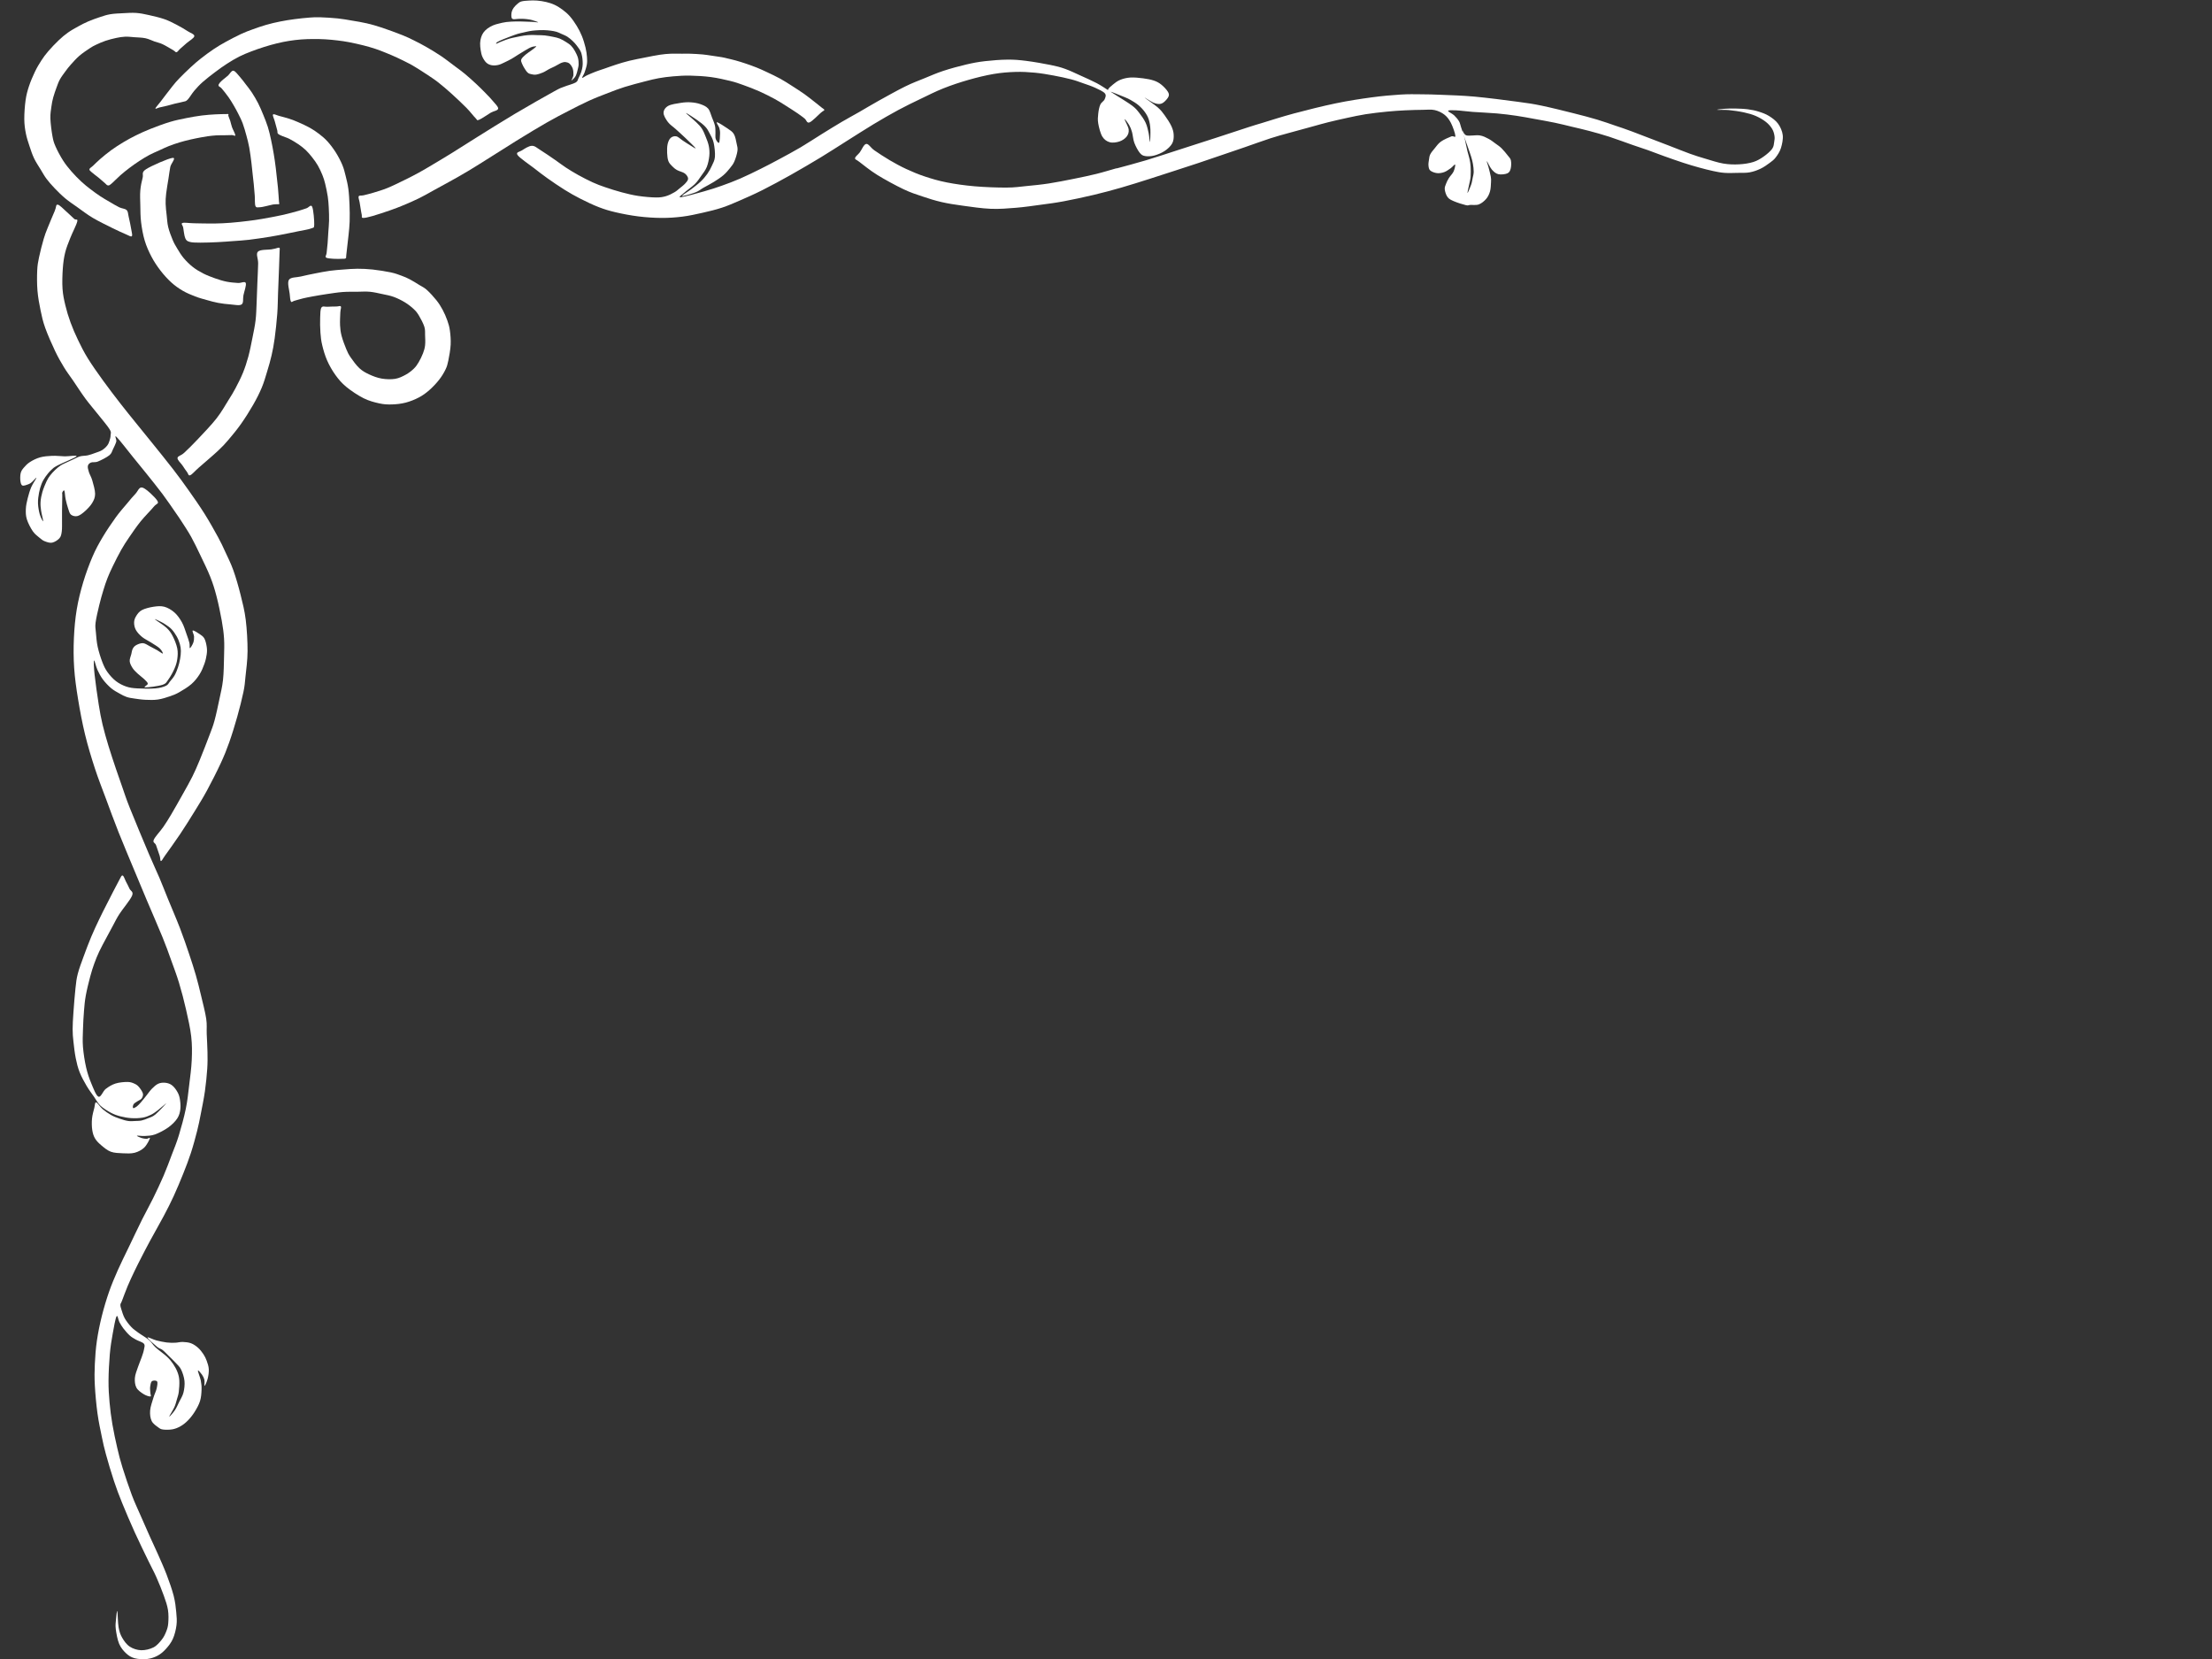 <?xml version="1.0" standalone="yes"?>

<svg version="1.1" viewBox="0.0 0.0 960.0 720.0" fill="none" stroke="none" stroke-linecap="square" stroke-miterlimit="10" xmlns="http://www.w3.org/2000/svg" xmlns:xlink="http://www.w3.org/1999/xlink"><rect x="0.0" y="0.0" width="960.0" height="720.0" fill="#333333" stroke="none"/><clipPath id="p.0"><path d="m0 0l960.0 0l0 720.0l-960.0 0l0 -720.0z" clip-rule="nonzero"></path></clipPath><g clip-path="url(#p.0)"><path fill="#000000" fill-opacity="0.0" d="m0 0l960.0 0l0 720.0l-960.0 0z" fill-rule="nonzero"></path><path fill="#fff" d="m351.312 53.127c1.198 -0.437 3.99 -3.416 5.063 -4.312c1.073 -0.896 1.323 -0.719 1.375 -1.063c0.052 -0.344 -0.417 -0.458 -1.063 -1.0c-0.646 -0.542 -1.574 -1.28 -2.814 -2.249c-1.24 -0.969 -2.958 -2.377 -4.625 -3.564c-1.667 -1.188 -3.615 -2.437 -5.375 -3.562c-1.76 -1.125 -3.353 -2.178 -5.186 -3.189c-1.833 -1.01 -4.095 -2.062 -5.814 -2.874c-1.719 -0.812 -2.947 -1.375 -4.499 -2.0c-1.552 -0.625 -3.303 -1.24 -4.814 -1.751c-1.51 -0.51 -2.948 -0.948 -4.249 -1.312c-1.302 -0.364 -2.551 -0.635 -3.562 -0.874c-1.01 -0.239 -1.314 -0.353 -2.501 -0.562c-1.188 -0.208 -3.229 -0.49 -4.625 -0.688c-1.396 -0.198 -2.251 -0.366 -3.751 -0.501c-1.5 -0.136 -3.77 -0.26 -5.249 -0.312c-1.479 -0.052 -2.198 0 -3.625 0c-1.427 0 -3.343 -0.073 -4.937 0c-1.594 0.073 -2.791 0.168 -4.625 0.438c-1.833 0.271 -4.157 0.749 -6.375 1.186c-2.219 0.437 -4.843 0.928 -6.937 1.438c-2.094 0.51 -3.812 1.052 -5.625 1.625c-1.813 0.573 -3.741 1.293 -5.252 1.814c-1.51 0.521 -2.561 0.833 -3.811 1.312c-1.25 0.479 -2.729 1.124 -3.688 1.562c-0.958 0.437 -1.886 1.261 -2.063 1.063c-0.177 -0.198 0.667 -1.291 1.0 -2.249c0.333 -0.958 0.823 -2.387 1.0 -3.501c0.177 -1.115 0.157 -1.968 0.063 -3.186c-0.094 -1.219 -0.26 -2.605 -0.625 -4.126c-0.365 -1.521 -0.929 -3.427 -1.564 -5c-0.636 -1.573 -1.374 -3.001 -2.249 -4.438c-0.875 -1.437 -1.979 -3.02 -3.0 -4.186c-1.021 -1.167 -2.032 -1.991 -3.126 -2.814c-1.094 -0.823 -2.248 -1.561 -3.436 -2.123c-1.187 -0.563 -2.406 -0.939 -3.688 -1.252c-1.281 -0.313 -2.74 -0.521 -4.0 -0.625c-1.26 -0.104 -2.437 -0.063 -3.562 0c-1.125 0.063 -2.376 0.146 -3.189 0.375c-0.813 0.229 -1.125 0.542 -1.688 1.0c-0.563 0.458 -1.261 1.147 -1.688 1.751c-0.427 0.604 -0.718 1.186 -0.874 1.874c-0.156 0.688 -0.178 1.741 -0.063 2.252c0.115 0.51 0.261 0.697 0.751 0.811c0.49 0.114 1.416 -0.105 2.186 -0.126c0.771 -0.021 1.594 -0.052 2.438 0c0.844 0.052 1.885 0.179 2.625 0.315c0.74 0.136 1.22 0.301 1.814 0.499c0.594 0.198 1.842 0.604 1.748 0.688c-0.094 0.084 -1.364 -0.134 -2.312 -0.186c-0.948 -0.052 -2.146 -0.094 -3.375 -0.126c-1.229 -0.031 -2.646 -0.094 -4.0 -0.063c-1.354 0.031 -2.884 0.093 -4.123 0.249c-1.239 0.156 -2.354 0.448 -3.312 0.688c-0.958 0.24 -1.626 0.396 -2.438 0.751c-0.813 0.354 -1.741 0.854 -2.438 1.375c-0.698 0.521 -1.29 1.115 -1.748 1.751c-0.458 0.635 -0.76 1.29 -1.0 2.06c-0.24 0.771 -0.407 1.626 -0.438 2.564c-0.031 0.938 0.083 2.073 0.249 3.063c0.167 0.99 0.334 1.968 0.751 2.874c0.417 0.906 1.073 1.958 1.751 2.562c0.677 0.604 1.458 0.907 2.312 1.063c0.854 0.156 1.884 0.082 2.811 -0.126c0.927 -0.208 1.782 -0.676 2.751 -1.123c0.969 -0.448 2.105 -1.02 3.063 -1.562c0.958 -0.542 1.729 -1.094 2.688 -1.688c0.958 -0.594 2.282 -1.408 3.063 -1.877c0.781 -0.469 1.125 -0.677 1.625 -0.937c0.5 -0.26 0.938 -0.479 1.375 -0.625c0.437 -0.146 0.937 -0.228 1.249 -0.249c0.312 -0.021 0.864 -0.168 0.625 0.123c-0.24 0.291 -1.292 1.041 -2.063 1.625c-0.771 0.584 -1.832 1.231 -2.562 1.877c-0.729 0.646 -1.553 1.375 -1.814 2.0c-0.26 0.625 0.002 1.063 0.252 1.751c0.25 0.687 0.822 1.696 1.249 2.373c0.427 0.677 0.854 1.302 1.312 1.688c0.458 0.385 0.834 0.489 1.438 0.625c0.604 0.136 1.322 0.314 2.186 0.189c0.864 -0.125 2.052 -0.531 3.0 -0.937c0.948 -0.406 1.844 -1.064 2.688 -1.501c0.844 -0.437 1.657 -0.759 2.375 -1.123c0.719 -0.364 1.416 -0.792 1.937 -1.063c0.521 -0.271 0.728 -0.429 1.186 -0.564c0.458 -0.136 1.012 -0.322 1.564 -0.249c0.552 0.073 1.227 0.219 1.748 0.688c0.521 0.469 1.094 1.324 1.375 2.126c0.281 0.802 0.333 1.99 0.312 2.688c-0.021 0.698 -0.301 1.082 -0.436 1.499c-0.135 0.416 -0.563 1.083 -0.375 1.0c0.187 -0.083 1.145 -1.03 1.499 -1.499c0.354 -0.469 0.437 -0.791 0.625 -1.312c0.188 -0.521 0.345 -1.115 0.501 -1.814c0.157 -0.698 0.417 -1.5 0.438 -2.375c0.021 -0.875 -0.042 -1.906 -0.312 -2.874c-0.271 -0.969 -0.822 -2.072 -1.312 -2.937c-0.49 -0.865 -0.992 -1.606 -1.627 -2.252c-0.636 -0.646 -1.364 -1.104 -2.186 -1.625c-0.823 -0.521 -1.824 -1.124 -2.751 -1.499c-0.927 -0.375 -1.728 -0.521 -2.811 -0.751c-1.083 -0.229 -2.552 -0.5 -3.688 -0.625c-1.136 -0.125 -2.115 -0.094 -3.126 -0.126c-1.01 -0.031 -1.958 -0.094 -2.937 -0.063c-0.979 0.031 -1.853 0.095 -2.937 0.252c-1.084 0.157 -2.512 0.469 -3.564 0.688c-1.052 0.219 -1.873 0.375 -2.748 0.625c-0.875 0.25 -1.793 0.614 -2.501 0.874c-0.709 0.26 -1.209 0.458 -1.751 0.688c-0.542 0.229 -1.322 0.698 -1.499 0.688c-0.177 -0.01 -0.051 -0.428 0.438 -0.751c0.49 -0.323 1.52 -0.77 2.499 -1.186c0.979 -0.416 2.313 -0.916 3.375 -1.312c1.063 -0.396 2.063 -0.782 3.0 -1.063c0.937 -0.281 1.76 -0.427 2.625 -0.625c0.864 -0.198 1.707 -0.416 2.562 -0.562c0.854 -0.146 1.564 -0.242 2.564 -0.315c1.0 -0.073 2.332 -0.144 3.436 -0.123c1.104 0.021 2.241 0.124 3.189 0.249c0.948 0.125 1.759 0.283 2.499 0.501c0.74 0.219 1.158 0.457 1.94 0.811c0.781 0.354 1.905 0.781 2.748 1.312c0.843 0.531 1.646 1.252 2.312 1.877c0.667 0.625 1.125 1.145 1.688 1.874c0.563 0.729 1.292 1.707 1.688 2.499c0.396 0.792 0.531 1.491 0.688 2.252c0.156 0.761 0.218 1.583 0.249 2.312c0.031 0.729 0.044 1.313 -0.06 2.063c-0.104 0.75 -0.273 1.582 -0.564 2.436c-0.292 0.854 -0.78 1.927 -1.186 2.688c-0.406 0.761 -0.187 1.252 -1.249 1.877c-1.063 0.625 -3.542 1.218 -5.126 1.874c-1.584 0.656 -0.844 0.115 -4.375 2.063c-3.531 1.948 -11.269 6.333 -16.811 9.625c-5.542 3.292 -11.813 7.251 -16.438 10.126c-4.625 2.875 -8.114 5.144 -11.312 7.123c-3.198 1.979 -5.543 3.365 -7.877 4.751c-2.333 1.385 -4.03 2.416 -6.123 3.562c-2.094 1.146 -4.157 2.198 -6.438 3.312c-2.281 1.115 -5.041 2.479 -7.249 3.375c-2.208 0.896 -4.292 1.479 -6.0 2.0c-1.708 0.521 -3.187 0.866 -4.249 1.126c-1.063 0.26 -1.834 -0.064 -2.126 0.436c-0.292 0.5 0.23 1.626 0.375 2.564c0.146 0.938 0.343 2.147 0.499 3.063c0.156 0.916 0.282 1.811 0.438 2.436c0.157 0.625 -0.28 1.229 0.501 1.312c0.781 0.084 2.207 -0.259 4.186 -0.811c1.979 -0.552 5.479 -1.731 7.688 -2.501c2.208 -0.771 3.489 -1.259 5.562 -2.123c2.073 -0.864 4.616 -1.948 6.877 -3.063c2.261 -1.115 3.105 -1.635 6.688 -3.625c3.583 -1.99 8.884 -4.76 14.811 -8.312c5.927 -3.552 15.105 -9.521 20.751 -13c5.646 -3.479 9.363 -5.72 13.123 -7.877c3.76 -2.157 6.355 -3.469 9.438 -5.063c3.084 -1.594 6.167 -3.186 9.063 -4.499c2.896 -1.312 5.75 -2.386 8.312 -3.375c2.563 -0.99 4.407 -1.728 7.063 -2.562c2.656 -0.833 6.406 -1.803 8.874 -2.438c2.469 -0.636 3.895 -1.011 5.937 -1.375c2.042 -0.364 4.041 -0.624 6.312 -0.811c2.271 -0.187 4.596 -0.364 7.315 -0.312c2.719 0.052 6.094 0.239 9.0 0.625c2.906 0.385 6.071 1.105 8.436 1.688c2.364 0.583 3.657 1.061 5.751 1.811c2.094 0.75 4.584 1.698 6.814 2.688c2.229 0.99 4.687 2.239 6.562 3.249c1.875 1.01 2.99 1.751 4.688 2.814c1.698 1.063 4.093 2.603 5.499 3.562c1.406 0.958 2.093 1.543 2.937 2.189c0.844 0.646 0.928 2.125 2.126 1.688z" fill-rule="nonzero"></path><path fill="#fff" d="m216.186 47.186c-0.167 0.844 -1.864 0.948 -3.249 1.751c-1.385 0.802 -3.969 2.678 -5.063 3.063c-1.094 0.385 -0.603 0.104 -1.499 -0.751c-0.895 -0.854 -2.155 -2.626 -3.874 -4.375c-1.719 -1.75 -4.386 -4.269 -6.438 -6.123c-2.052 -1.854 -4.043 -3.573 -5.877 -5.0c-1.833 -1.427 -3.467 -2.46 -5.123 -3.564c-1.656 -1.104 -3.553 -2.29 -4.814 -3.06c-1.26 -0.771 -1.446 -0.887 -2.748 -1.564c-1.302 -0.677 -3.396 -1.728 -5.063 -2.499c-1.667 -0.771 -3.343 -1.48 -4.937 -2.126c-1.594 -0.646 -2.992 -1.209 -4.627 -1.751c-1.636 -0.542 -3.291 -1.02 -5.186 -1.499c-1.895 -0.479 -4.332 -1.021 -6.186 -1.375c-1.854 -0.354 -3.22 -0.542 -4.94 -0.751c-1.719 -0.208 -3.605 -0.395 -5.375 -0.499c-1.771 -0.104 -3.5 -0.136 -5.249 -0.126c-1.75 0.01 -3.5 0.053 -5.249 0.189c-1.75 0.136 -3.499 0.343 -5.249 0.625c-1.75 0.281 -3.45 0.626 -5.252 1.063c-1.802 0.437 -3.708 0.979 -5.562 1.562c-1.854 0.583 -3.76 1.239 -5.562 1.937c-1.802 0.698 -3.499 1.364 -5.249 2.249c-1.75 0.885 -3.533 1.959 -5.252 3.063c-1.719 1.104 -3.3 2.239 -5.06 3.562c-1.76 1.323 -3.97 3.01 -5.501 4.375c-1.531 1.365 -2.584 2.522 -3.688 3.814c-1.104 1.292 -2.114 3.135 -2.937 3.937c-0.823 0.802 -1.073 0.593 -2.0 0.874c-0.927 0.281 -2.426 0.532 -3.562 0.814c-1.136 0.281 -2.158 0.603 -3.252 0.874c-1.094 0.271 -2.458 0.552 -3.312 0.751c-0.854 0.198 -1.874 0.845 -1.811 0.438c0.063 -0.406 0.957 -1.273 2.186 -2.877c1.229 -1.604 3.814 -5.04 5.189 -6.748c1.375 -1.708 1.738 -2.126 3.06 -3.501c1.323 -1.375 3.325 -3.324 4.877 -4.751c1.552 -1.427 2.769 -2.499 4.436 -3.811c1.667 -1.312 3.773 -2.865 5.564 -4.063c1.792 -1.198 3.207 -2.032 5.186 -3.126c1.979 -1.094 4.74 -2.53 6.688 -3.436c1.948 -0.906 3.167 -1.333 5.0 -2.0c1.833 -0.667 3.99 -1.427 6.0 -2.0c2.01 -0.573 4.032 -1.032 6.063 -1.438c2.031 -0.406 4.011 -0.719 6.126 -1.0c2.115 -0.281 4.687 -0.552 6.562 -0.688c1.875 -0.135 2.646 -0.186 4.688 -0.123c2.042 0.063 5.28 0.259 7.562 0.499c2.281 0.239 4.032 0.583 6.126 0.937c2.094 0.354 4.269 0.678 6.436 1.189c2.167 0.51 3.991 1.02 6.564 1.874c2.573 0.854 6.551 2.322 8.874 3.249c2.323 0.927 3.334 1.458 5.063 2.312c1.729 0.854 3.375 1.699 5.312 2.814c1.937 1.115 4.229 2.468 6.312 3.874c2.084 1.406 4.46 3.273 6.189 4.564c1.729 1.292 2.655 1.916 4.186 3.186c1.531 1.271 3.49 3.032 5.0 4.438c1.51 1.406 2.855 2.761 4.063 4.0c1.208 1.239 2.28 2.311 3.186 3.436c0.906 1.125 2.416 2.469 2.249 3.312z" fill-rule="nonzero"></path><path fill="#fff" d="m118.5 49.689c-0.323 0.385 0.446 1.801 0.748 2.937c0.302 1.136 0.834 2.981 1.063 3.877c0.229 0.896 -0.063 1.072 0.312 1.499c0.375 0.427 1.114 0.688 1.937 1.063c0.823 0.375 1.854 0.603 3.0 1.186c1.146 0.583 2.689 1.5 3.877 2.312c1.188 0.813 2.239 1.606 3.249 2.564c1.01 0.958 1.939 2.072 2.814 3.186c0.875 1.115 1.696 2.22 2.436 3.501c0.739 1.281 1.469 2.864 2.0 4.186c0.531 1.323 0.804 2.199 1.189 3.751c0.385 1.552 0.863 3.822 1.123 5.562c0.26 1.739 0.344 3.134 0.438 4.874c0.094 1.74 0.157 3.825 0.126 5.564c-0.031 1.74 -0.208 3.239 -0.312 4.874c-0.105 1.635 -0.19 3.406 -0.315 4.937c-0.125 1.532 -0.322 3.22 -0.436 4.252c-0.114 1.032 -0.749 1.521 -0.249 1.937c0.5 0.416 2.073 0.468 3.249 0.562c1.177 0.094 2.926 0.042 3.811 0c0.885 -0.042 1.21 0.063 1.501 -0.249c0.292 -0.312 0.052 0.021 0.249 -1.625c0.198 -1.646 0.697 -5.867 0.937 -8.252c0.24 -2.385 0.428 -3.832 0.501 -6.06c0.073 -2.229 0.031 -4.958 -0.063 -7.312c-0.094 -2.354 -0.22 -4.73 -0.501 -6.814c-0.281 -2.084 -0.749 -3.948 -1.186 -5.688c-0.437 -1.74 -0.73 -3.063 -1.438 -4.751c-0.708 -1.688 -1.748 -3.688 -2.811 -5.375c-1.063 -1.687 -2.356 -3.405 -3.564 -4.748c-1.208 -1.343 -2.394 -2.312 -3.685 -3.312c-1.291 -1.0 -2.563 -1.844 -4.063 -2.688c-1.5 -0.844 -3.468 -1.729 -4.937 -2.375c-1.469 -0.646 -2.491 -1.043 -3.877 -1.501c-1.386 -0.458 -3.251 -0.937 -4.438 -1.249c-1.187 -0.312 -2.362 -1.01 -2.685 -0.625z" fill-rule="nonzero"></path><path fill="#fff" d="m101.249 30.688c-0.854 -0.083 -1.594 1.501 -2.312 2.126c-0.719 0.625 -1.396 1.094 -2.0 1.625c-0.604 0.531 -1.281 1.093 -1.625 1.562c-0.344 0.469 -0.594 0.843 -0.438 1.249c0.156 0.406 0.657 0.366 1.375 1.189c0.719 0.823 2.062 2.509 2.937 3.748c0.875 1.239 1.617 2.5 2.315 3.688c0.698 1.188 1.239 2.167 1.874 3.438c0.635 1.271 1.343 2.605 1.937 4.189c0.594 1.584 1.146 3.552 1.625 5.312c0.479 1.76 0.885 3.27 1.249 5.249c0.365 1.979 0.689 4.646 0.94 6.625c0.25 1.979 0.395 3.718 0.562 5.249c0.167 1.531 0.293 2.437 0.438 3.937c0.146 1.5 0.311 3.469 0.436 5.063c0.125 1.594 -0.052 3.668 0.312 4.501c0.365 0.833 1.095 0.499 1.877 0.499c0.781 0 1.853 -0.301 2.811 -0.499c0.958 -0.198 2.137 -0.552 2.94 -0.688c0.802 -0.136 1.427 -0.084 1.874 -0.126c0.448 -0.042 0.696 0.085 0.811 -0.123c0.115 -0.208 -0.03 0.051 -0.123 -1.126c-0.094 -1.177 -0.209 -3.531 -0.438 -5.937c-0.229 -2.406 -0.635 -6.074 -0.937 -8.501c-0.302 -2.427 -0.53 -4.011 -0.874 -6.063c-0.344 -2.052 -0.762 -4.291 -1.189 -6.249c-0.427 -1.958 -0.813 -3.697 -1.375 -5.499c-0.563 -1.802 -1.292 -3.583 -2.0 -5.312c-0.708 -1.729 -1.416 -3.438 -2.249 -5.063c-0.833 -1.625 -1.865 -3.333 -2.751 -4.688c-0.885 -1.354 -1.697 -2.313 -2.562 -3.438c-0.864 -1.125 -1.718 -2.323 -2.625 -3.312c-0.906 -0.99 -1.959 -2.542 -2.814 -2.625z" fill-rule="nonzero"></path><path fill="#fff" d="m102.126 58.689c0 -0.573 -1.073 -2.47 -1.438 -3.501c-0.365 -1.031 -0.49 -1.873 -0.751 -2.685c-0.26 -0.812 -0.676 -1.699 -0.811 -2.189c-0.135 -0.49 0.157 -0.615 0 -0.751c-0.157 -0.135 -0.002 -0.071 -0.94 -0.06c-0.937 0.01 -2.914 0.019 -4.685 0.123c-1.771 0.104 -3.835 0.231 -5.94 0.501c-2.105 0.271 -4.375 0.655 -6.688 1.123c-2.312 0.469 -4.593 0.906 -7.186 1.688c-2.594 0.781 -5.927 2.031 -8.375 3.0c-2.448 0.969 -4.344 1.845 -6.312 2.814c-1.969 0.969 -3.707 1.927 -5.499 3.0c-1.792 1.073 -3.585 2.227 -5.252 3.436c-1.667 1.208 -3.436 2.689 -4.748 3.814c-1.312 1.125 -2.345 2.197 -3.126 2.937c-0.781 0.74 -1.478 1.022 -1.562 1.501c-0.084 0.479 0.394 0.761 1.06 1.375c0.667 0.615 1.992 1.531 2.94 2.312c0.948 0.781 2.092 1.823 2.748 2.375c0.656 0.552 0.752 0.875 1.189 0.937c0.437 0.062 0.519 0.165 1.436 -0.564c0.916 -0.729 2.73 -2.644 4.063 -3.811c1.333 -1.167 2.572 -2.157 3.937 -3.189c1.365 -1.031 2.814 -2.063 4.252 -3.0c1.438 -0.937 2.927 -1.854 4.375 -2.625c1.448 -0.771 2.896 -1.354 4.312 -2.0c1.416 -0.646 2.697 -1.291 4.186 -1.874c1.49 -0.583 3.199 -1.156 4.751 -1.625c1.552 -0.469 3.041 -0.835 4.562 -1.189c1.521 -0.354 3.301 -0.698 4.562 -0.937c1.26 -0.239 1.895 -0.353 3.0 -0.499c1.105 -0.146 2.356 -0.302 3.627 -0.375c1.271 -0.073 2.854 -0.042 4.0 -0.063c1.146 -0.021 2.155 -0.063 2.874 -0.063c0.719 0 1.438 0.636 1.438 0.063z" fill-rule="nonzero"></path><path fill="#fff" d="m84.337 15.701c-0.094 0.86 -2.337 2.113 -3.365 3.029c-1.028 0.916 -2.074 1.813 -2.803 2.467c-0.729 0.654 -1.065 1.364 -1.57 1.457c-0.505 0.093 -0.45 -0.318 -1.459 -0.898c-1.009 -0.579 -3.269 -1.961 -4.596 -2.577c-1.327 -0.617 -2.131 -0.693 -3.365 -1.123c-1.234 -0.43 -2.563 -1.139 -4.039 -1.457c-1.477 -0.318 -3.345 -0.337 -4.822 -0.449c-1.476 -0.112 -2.71 -0.279 -4.037 -0.223c-1.327 0.056 -2.506 0.26 -3.927 0.559c-1.421 0.299 -3.159 0.748 -4.598 1.234c-1.439 0.486 -2.897 1.14 -4.037 1.682c-1.14 0.542 -1.588 0.766 -2.803 1.57c-1.215 0.804 -3.121 2.074 -4.486 3.252c-1.364 1.178 -2.71 2.711 -3.701 3.814c-0.991 1.103 -1.459 1.738 -2.244 2.803c-0.785 1.066 -1.813 2.413 -2.467 3.591c-0.654 1.178 -0.971 2.167 -1.457 3.475c-0.486 1.308 -1.085 2.992 -1.459 4.375c-0.374 1.383 -0.579 2.391 -0.785 3.924c-0.206 1.533 -0.524 3.123 -0.449 5.273c0.075 2.15 0.524 5.606 0.898 7.625c0.374 2.018 0.58 2.728 1.346 4.486c0.766 1.757 2.093 4.245 3.252 6.058c1.159 1.813 2.374 3.289 3.701 4.822c1.327 1.532 2.898 3.101 4.262 4.373c1.364 1.271 2.541 2.189 3.924 3.255c1.383 1.066 2.992 2.224 4.375 3.139c1.383 0.916 2.578 1.569 3.924 2.354c1.346 0.785 2.916 1.759 4.15 2.357c1.234 0.598 2.56 0.542 3.252 1.234c0.692 0.692 0.561 1.514 0.898 2.916c0.336 1.402 0.896 4.092 1.121 5.493c0.224 1.402 0.599 2.561 0.226 2.916c-0.374 0.355 -1.046 -0.187 -2.467 -0.785c-1.421 -0.598 -3.647 -1.607 -6.058 -2.803c-2.411 -1.196 -5.923 -2.896 -8.409 -4.373c-2.486 -1.477 -4.525 -3.086 -6.507 -4.488c-1.982 -1.402 -3.72 -2.541 -5.383 -3.924c-1.663 -1.383 -3.231 -2.955 -4.596 -4.375c-1.364 -1.421 -2.581 -2.804 -3.591 -4.15c-1.01 -1.346 -1.57 -2.448 -2.467 -3.924c-0.897 -1.476 -2.094 -3.215 -2.916 -4.934c-0.822 -1.72 -1.42 -3.57 -2.018 -5.383c-0.598 -1.813 -1.196 -3.552 -1.57 -5.496c-0.374 -1.944 -0.653 -3.776 -0.672 -6.168c-0.019 -2.392 0.223 -5.812 0.559 -8.186c0.336 -2.374 0.787 -4.002 1.459 -6.058c0.673 -2.056 1.68 -4.409 2.577 -6.278c0.897 -1.869 1.834 -3.439 2.806 -4.934c0.972 -1.496 1.774 -2.581 3.026 -4.039c1.252 -1.458 3.065 -3.363 4.486 -4.709c1.421 -1.346 2.619 -2.355 4.039 -3.365c1.421 -1.01 3.028 -1.889 4.486 -2.693c1.458 -0.804 2.692 -1.456 4.262 -2.129c1.57 -0.673 3.55 -1.385 5.157 -1.908c1.607 -0.524 2.803 -0.953 4.486 -1.234c1.682 -0.28 3.74 -0.355 5.609 -0.449c1.869 -0.094 3.775 -0.244 5.606 -0.113c1.832 0.131 3.346 0.449 5.383 0.898c2.038 0.449 4.805 1.085 6.843 1.795c2.038 0.71 3.682 1.589 5.383 2.467c1.701 0.878 3.551 1.981 4.822 2.803c1.271 0.822 2.897 1.271 2.803 2.131z" fill-rule="nonzero"></path><path fill="#fff" d="m74.915 68.522c-1.757 0.168 -9.383 3.495 -11.551 4.934c-2.168 1.44 -1.048 2.171 -1.459 3.703c-0.411 1.533 -0.84 3.512 -1.008 5.493c-0.168 1.981 -0.056 4.094 0 6.394c0.056 2.299 0.018 4.841 0.336 7.402c0.318 2.561 0.822 5.477 1.57 7.963c0.748 2.486 1.776 4.785 2.916 6.953c1.14 2.168 2.487 4.186 3.927 6.055c1.439 1.869 3.101 3.702 4.709 5.16c1.607 1.458 3.215 2.579 4.934 3.588c1.72 1.009 3.645 1.794 5.383 2.467c1.738 0.673 3.384 1.102 5.047 1.57c1.664 0.467 3.215 0.916 4.934 1.234c1.72 0.318 3.682 0.562 5.383 0.675c1.701 0.112 3.889 0.654 4.824 0c0.935 -0.654 0.486 -2.375 0.785 -3.926c0.299 -1.552 1.401 -4.486 1.008 -5.383c-0.393 -0.897 -1.982 0.093 -3.365 0c-1.383 -0.093 -3.271 -0.223 -4.934 -0.559c-1.663 -0.336 -3.344 -0.861 -5.045 -1.459c-1.701 -0.598 -3.552 -1.309 -5.16 -2.131c-1.608 -0.822 -3.084 -1.7 -4.486 -2.803c-1.402 -1.103 -2.805 -2.486 -3.927 -3.814c-1.122 -1.327 -2 -2.822 -2.803 -4.15c-0.804 -1.327 -1.364 -2.262 -2.018 -3.814c-0.654 -1.551 -1.476 -3.718 -1.906 -5.493c-0.43 -1.776 -0.487 -3.478 -0.675 -5.16c-0.187 -1.682 -0.412 -3.364 -0.449 -4.934c-0.037 -1.57 0.02 -2.654 0.226 -4.486c0.206 -1.832 0.709 -4.579 1.008 -6.504c0.299 -1.925 0.486 -3.552 0.785 -5.047c0.299 -1.496 2.767 -4.094 1.01 -3.927z" fill-rule="nonzero"></path><path fill="#fff" d="m135.477 89.718c0.56 1.196 0.97 6.28 0.895 7.85c-0.075 1.57 -0.279 1.121 -1.344 1.57c-1.065 0.449 -3.29 0.749 -5.047 1.123c-1.757 0.374 -3.384 0.71 -5.496 1.121c-2.112 0.411 -4.428 0.898 -7.176 1.346c-2.748 0.448 -6.618 1.026 -9.31 1.344c-2.692 0.318 -4.597 0.393 -6.84 0.562c-2.243 0.168 -4.243 0.336 -6.617 0.449c-2.374 0.112 -5.59 0.245 -7.627 0.226c-2.038 -0.019 -3.514 -0.021 -4.598 -0.339c-1.084 -0.318 -1.438 -0.542 -1.906 -1.57c-0.467 -1.028 -0.692 -3.496 -0.898 -4.598c-0.206 -1.103 -1.121 -1.701 -0.336 -2.018c0.785 -0.318 2.746 0.075 5.045 0.113c2.299 0.038 6.094 0.15 8.748 0.113c2.654 -0.038 4.73 -0.151 7.178 -0.339c2.449 -0.187 5.234 -0.504 7.514 -0.785c2.28 -0.28 3.682 -0.468 6.168 -0.898c2.486 -0.43 6.131 -1.101 8.748 -1.68c2.617 -0.579 5.214 -1.309 6.953 -1.795c1.738 -0.486 2.487 -0.822 3.478 -1.121c0.991 -0.299 1.907 -1.871 2.467 -0.675z" fill-rule="nonzero"></path><path fill="#fff" d="m111.925 109.234c0.953 -1.028 4.577 -0.786 5.829 -1.01c1.252 -0.224 1.103 -0.224 1.682 -0.336c0.58 -0.112 1.477 -0.56 1.795 -0.336c0.318 0.224 0.132 0.299 0.113 1.682c-0.019 1.383 -0.113 3.608 -0.226 6.617c-0.112 3.009 -0.318 8.055 -0.449 11.438c-0.131 3.383 -0.093 5.608 -0.336 8.861c-0.243 3.252 -0.71 7.644 -1.121 10.654c-0.411 3.009 -0.804 5.009 -1.346 7.402c-0.542 2.393 -1.195 4.619 -1.906 6.955c-0.71 2.336 -1.347 4.652 -2.357 7.063c-1.01 2.411 -2.206 4.787 -3.701 7.404c-1.495 2.617 -3.476 5.757 -5.27 8.299c-1.794 2.542 -3.814 4.99 -5.496 6.953c-1.682 1.962 -2.465 2.822 -4.596 4.822c-2.131 2.0 -6.189 5.421 -8.189 7.178c-2.0 1.757 -2.951 3.028 -3.811 3.365c-0.86 0.336 -0.786 -0.636 -1.346 -1.346c-0.561 -0.71 -1.327 -1.888 -2.018 -2.916c-0.692 -1.028 -2.262 -2.336 -2.131 -3.252c0.131 -0.916 1.421 -0.861 2.916 -2.244c1.495 -1.383 3.719 -3.569 6.055 -6.055c2.336 -2.486 5.758 -6.038 7.963 -8.861c2.206 -2.822 3.906 -5.906 5.27 -8.074c1.364 -2.168 1.888 -2.99 2.916 -4.934c1.028 -1.944 2.317 -4.43 3.252 -6.73c0.935 -2.299 1.665 -4.524 2.357 -7.066c0.692 -2.542 1.269 -5.57 1.793 -8.186c0.523 -2.617 1.047 -5.047 1.346 -7.514c0.299 -2.467 0.318 -4.578 0.449 -7.289c0.131 -2.71 0.224 -6.077 0.336 -8.974c0.112 -2.897 0.298 -6.148 0.336 -8.409c0.038 -2.262 -1.063 -4.132 -0.11 -5.16z" fill-rule="nonzero"></path><path fill="#fff" d="m125.383 121.457c0.804 -1.252 3.254 -0.99 5.16 -1.457c1.906 -0.467 4.185 -0.935 6.278 -1.346c2.093 -0.411 4.243 -0.84 6.281 -1.121c2.038 -0.28 3.945 -0.412 5.945 -0.562c2.0 -0.15 3.943 -0.336 6.055 -0.336c2.112 0 4.206 0.074 6.617 0.336c2.411 0.262 5.757 0.785 7.85 1.234c2.094 0.449 3.328 0.955 4.711 1.459c1.383 0.505 2.298 0.897 3.588 1.57c1.29 0.673 2.916 1.701 4.15 2.467c1.234 0.766 2.018 1.028 3.252 2.131c1.234 1.103 3.009 3.046 4.15 4.486c1.14 1.439 1.908 2.692 2.693 4.15c0.785 1.458 1.495 3.103 2.018 4.598c0.523 1.495 0.878 2.616 1.121 4.373c0.243 1.757 0.448 4 0.336 6.168c-0.112 2.168 -0.634 5.048 -1.008 6.843c-0.374 1.794 -0.561 2.522 -1.234 3.924c-0.673 1.402 -1.626 2.993 -2.803 4.488c-1.178 1.496 -2.804 3.215 -4.262 4.486c-1.458 1.271 -2.784 2.242 -4.486 3.139c-1.701 0.897 -3.778 1.739 -5.722 2.244c-1.944 0.505 -4.036 0.729 -5.942 0.785c-1.906 0.056 -3.44 0 -5.496 -0.449c-2.056 -0.449 -4.448 -1.048 -6.84 -2.244c-2.392 -1.196 -5.477 -3.252 -7.514 -4.934c-2.038 -1.682 -3.328 -3.251 -4.711 -5.157c-1.383 -1.906 -2.635 -4.131 -3.588 -6.281c-0.953 -2.15 -1.645 -4.598 -2.131 -6.617c-0.486 -2.019 -0.635 -3.496 -0.785 -5.496c-0.15 -2.0 -0.188 -4.691 -0.113 -6.504c0.075 -1.813 0.038 -3.59 0.562 -4.375c0.524 -0.785 1.496 -0.262 2.58 -0.336c1.084 -0.074 2.952 -0.092 3.924 -0.11c0.972 -0.018 1.628 -0.43 1.908 0c0.28 0.43 -0.169 1.213 -0.226 2.577c-0.056 1.364 -0.206 3.908 -0.113 5.609c0.094 1.701 0.226 2.879 0.675 4.598c0.449 1.72 1.364 4.168 2.018 5.719c0.654 1.551 0.952 2.205 1.906 3.588c0.953 1.383 2.468 3.478 3.814 4.711c1.346 1.234 2.655 1.943 4.262 2.69c1.608 0.748 3.514 1.477 5.383 1.795c1.869 0.318 4.094 0.393 5.832 0.113c1.738 -0.28 3.25 -1.066 4.596 -1.795c1.346 -0.729 2.543 -1.683 3.478 -2.58c0.935 -0.897 1.458 -1.682 2.131 -2.803c0.673 -1.121 1.438 -2.69 1.906 -3.924c0.467 -1.234 0.748 -2.169 0.898 -3.478c0.15 -1.309 0.056 -3.029 0 -4.375c-0.056 -1.346 0.112 -2.28 -0.336 -3.701c-0.448 -1.42 -1.588 -3.551 -2.354 -4.822c-0.766 -1.271 -1.234 -1.85 -2.244 -2.803c-1.01 -0.953 -2.374 -2.038 -3.814 -2.916c-1.439 -0.878 -3.196 -1.756 -4.822 -2.354c-1.626 -0.598 -3.196 -0.86 -4.934 -1.234c-1.738 -0.374 -3.664 -0.842 -5.496 -1.01c-1.832 -0.168 -3.534 -0.019 -5.496 0c-1.962 0.019 -4.073 -0.056 -6.278 0.113c-2.206 0.168 -4.787 0.58 -6.955 0.898c-2.168 0.318 -4.317 0.69 -6.055 1.008c-1.738 0.318 -3.045 0.58 -4.373 0.898c-1.327 0.318 -2.749 0.786 -3.591 1.01c-0.841 0.224 -1.12 0.841 -1.457 0.336c-0.336 -0.505 -0.412 -1.794 -0.562 -3.365c-0.15 -1.57 -1.14 -4.805 -0.336 -6.058z" fill-rule="nonzero"></path><path fill="#fff" d="m47.552 186.28c0.934 1.533 0.449 1.758 0.449 2.58c0 0.822 -0.206 1.607 -0.449 2.354c-0.243 0.748 -0.466 1.44 -1.008 2.131c-0.542 0.692 -1.365 1.476 -2.244 2.018c-0.879 0.542 -2.001 0.86 -3.029 1.234c-1.028 0.374 -2.055 0.765 -3.139 1.008c-1.084 0.243 -2.337 0.168 -3.365 0.449c-1.028 0.28 -1.85 0.804 -2.803 1.234c-0.953 0.43 -1.981 0.898 -2.916 1.346c-0.935 0.449 -1.833 0.786 -2.693 1.346c-0.86 0.561 -1.701 1.29 -2.467 2.018c-0.766 0.729 -1.514 1.532 -2.131 2.354c-0.617 0.822 -1.009 1.384 -1.57 2.58c-0.56 1.196 -1.363 3.122 -1.793 4.598c-0.43 1.477 -0.694 2.917 -0.787 4.262c-0.094 1.346 0.038 2.409 0.226 3.811c0.187 1.402 0.991 4.318 0.898 4.598c-0.094 0.28 -1.085 -1.626 -1.459 -2.916c-0.374 -1.29 -0.729 -3.252 -0.785 -4.822c-0.056 -1.57 0.187 -3.178 0.449 -4.598c0.262 -1.42 0.654 -2.765 1.121 -3.924c0.467 -1.159 0.991 -2.038 1.682 -3.029c0.692 -0.991 1.588 -2.094 2.467 -2.916c0.879 -0.822 0.974 -1.028 2.806 -2.018c1.832 -0.991 7.663 -3.272 8.186 -3.927c0.523 -0.654 -3.29 0.037 -5.047 0c-1.757 -0.037 -3.702 -0.298 -5.496 -0.223c-1.794 0.075 -3.663 0.224 -5.27 0.672c-1.607 0.448 -3.195 1.271 -4.373 2.018c-1.178 0.748 -2.02 1.663 -2.693 2.467c-0.673 0.804 -1.104 1.385 -1.346 2.357c-0.243 0.972 -0.241 2.578 -0.11 3.475c0.131 0.897 0.316 1.684 0.895 1.908c0.579 0.224 1.907 -0.318 2.58 -0.562c0.673 -0.243 0.88 -0.43 1.459 -0.898c0.58 -0.467 2.056 -2.261 2.018 -1.906c-0.038 0.355 -1.608 2.542 -2.244 4.037c-0.636 1.495 -1.177 3.346 -1.57 4.934c-0.392 1.589 -0.729 3.084 -0.785 4.598c-0.056 1.514 -0.056 2.878 0.449 4.486c0.505 1.608 1.646 3.814 2.58 5.16c0.934 1.346 2.148 2.187 3.026 2.916c0.878 0.729 1.347 1.12 2.244 1.457c0.897 0.336 2.092 0.786 3.139 0.562c1.047 -0.224 2.45 -1.104 3.142 -1.908c0.692 -0.804 0.821 -1.608 1.008 -2.916c0.187 -1.308 0.094 -3.458 0.113 -4.934c0.019 -1.476 -0.019 -2.167 0 -3.924c0.019 -1.757 0.094 -5.271 0.113 -6.617c0.019 -1.346 -0.15 -1.085 0 -1.459c0.15 -0.374 0.655 -1.271 0.898 -0.785c0.243 0.486 0.279 2.392 0.559 3.701c0.28 1.308 0.728 3.028 1.121 4.15c0.392 1.122 0.56 2.056 1.234 2.58c0.673 0.524 1.796 0.823 2.806 0.562c1.01 -0.262 2.187 -1.178 3.252 -2.131c1.065 -0.953 2.41 -2.336 3.139 -3.588c0.729 -1.252 1.234 -2.3 1.234 -3.927c0 -1.626 -0.785 -4.262 -1.234 -5.832c-0.448 -1.57 -1.139 -2.541 -1.457 -3.588c-0.318 -1.047 -0.598 -2.001 -0.449 -2.693c0.15 -0.692 0.618 -1.139 1.346 -1.457c0.729 -0.318 1.699 0.075 3.026 -0.449c1.327 -0.524 3.85 -1.815 4.934 -2.693c1.084 -0.878 1.067 -1.587 1.572 -2.577c0.505 -0.99 1.195 -2.468 1.457 -3.365c0.262 -0.897 -1.084 -3.121 0.113 -2.018c1.196 1.103 4.916 6.0 7.066 8.635c2.15 2.635 3.682 4.484 5.832 7.176c2.15 2.692 4.954 6.151 7.066 8.974c2.112 2.823 4.205 5.944 5.606 7.963c1.402 2.019 1.663 2.374 2.803 4.15c1.14 1.776 2.71 4.112 4.037 6.504c1.327 2.392 2.543 4.953 3.927 7.85c1.383 2.897 3.195 6.542 4.373 9.533c1.178 2.99 1.871 5.269 2.693 8.409c0.822 3.14 1.699 7.384 2.241 10.43c0.542 3.047 0.842 5.215 1.011 7.85c0.168 2.636 0.075 4.972 0 7.963c-0.075 2.991 -0.112 6.916 -0.449 9.982c-0.336 3.066 -0.953 5.459 -1.57 8.412c-0.617 2.953 -1.421 6.728 -2.131 9.307c-0.71 2.579 -1.066 3.327 -2.131 6.168c-1.066 2.841 -3.01 7.851 -4.262 10.879c-1.252 3.028 -2.037 4.84 -3.252 7.289c-1.215 2.448 -2.523 4.691 -4.037 7.402c-1.514 2.71 -3.627 6.468 -5.047 8.861c-1.42 2.393 -2.204 3.646 -3.475 5.496c-1.271 1.85 -3.626 4.28 -4.15 5.606c-0.524 1.327 0.578 1.196 1.008 2.354c0.43 1.159 1.217 3.458 1.572 4.598c0.355 1.14 0.148 2.3 0.559 2.244c0.411 -0.056 0.525 -0.636 1.908 -2.58c1.383 -1.944 4.279 -5.925 6.391 -9.084c2.112 -3.159 4.337 -6.71 6.281 -9.869c1.944 -3.159 3.495 -5.607 5.383 -9.084c1.888 -3.477 4.337 -8.3 5.945 -11.777c1.608 -3.477 2.505 -5.72 3.701 -9.084c1.196 -3.364 2.447 -7.458 3.475 -11.102c1.028 -3.645 2.094 -7.85 2.693 -10.766c0.598 -2.916 0.599 -3.776 0.898 -6.73c0.299 -2.953 0.877 -6.896 0.895 -10.99c0.018 -4.093 -0.28 -9.495 -0.785 -13.57c-0.504 -4.075 -1.344 -7.29 -2.241 -10.879c-0.897 -3.589 -2.02 -7.514 -3.142 -10.654c-1.122 -3.14 -2.485 -5.794 -3.588 -8.186c-1.103 -2.392 -1.552 -3.458 -3.029 -6.168c-1.477 -2.71 -3.72 -6.73 -5.832 -10.094c-2.112 -3.365 -4.559 -6.861 -6.84 -10.094c-2.28 -3.234 -4.151 -5.812 -6.843 -9.307c-2.692 -3.495 -6.634 -8.337 -9.307 -11.664c-2.673 -3.327 -4.486 -5.514 -6.73 -8.299c-2.243 -2.785 -4.337 -5.328 -6.73 -8.412c-2.392 -3.084 -5.251 -6.802 -7.625 -10.092c-2.374 -3.29 -4.804 -6.711 -6.617 -9.646c-1.813 -2.935 -3.01 -5.365 -4.262 -7.963c-1.252 -2.598 -2.336 -5.12 -3.252 -7.625c-0.916 -2.504 -1.664 -4.972 -2.244 -7.402c-0.58 -2.43 -1.047 -4.524 -1.234 -7.178c-0.187 -2.654 -0.074 -6.131 0.113 -8.748c0.187 -2.617 0.469 -4.728 1.01 -6.953c0.542 -2.224 1.363 -4.132 2.241 -6.394c0.878 -2.262 2.748 -5.793 3.029 -7.176c0.28 -1.383 -0.561 -0.413 -1.346 -1.123c-0.785 -0.71 -2.169 -2.111 -3.365 -3.139c-1.196 -1.028 -2.97 -2.973 -3.811 -3.029c-0.841 -0.056 -0.504 0.992 -1.234 2.693c-0.729 1.701 -2.338 5.477 -3.142 7.514c-0.804 2.037 -1.066 2.597 -1.682 4.709c-0.617 2.112 -1.551 5.683 -2.018 7.963c-0.467 2.28 -0.673 3.308 -0.785 5.719c-0.112 2.411 -0.13 5.87 0.113 8.748c0.243 2.878 0.783 5.831 1.344 8.522c0.561 2.692 0.974 4.692 2.021 7.627c1.047 2.935 2.895 7.122 4.26 9.982c1.364 2.86 2.618 5.029 3.927 7.178c1.308 2.15 2.391 3.476 3.924 5.719c1.533 2.243 3.497 5.326 5.273 7.738c1.776 2.411 3.626 4.505 5.383 6.73c1.757 2.224 4.223 5.084 5.157 6.617z" fill-rule="nonzero"></path><path fill="#fff" d="m40.934 476.187c1.01 1.439 1.497 2.579 2.693 3.701c1.196 1.122 3.046 2.262 4.486 3.029c1.439 0.766 2.654 1.177 4.15 1.57c1.495 0.392 3.214 0.691 4.822 0.785c1.607 0.094 3.42 0.02 4.822 -0.223c1.402 -0.243 2.506 -0.71 3.591 -1.234c1.084 -0.524 1.813 -1.086 2.916 -1.908c1.103 -0.822 3.869 -3.325 3.701 -3.026c-0.168 0.299 -3.421 3.756 -4.711 4.822c-1.29 1.065 -2.038 1.14 -3.029 1.57c-0.991 0.43 -1.982 0.805 -2.916 1.01c-0.934 0.206 -1.719 0.186 -2.69 0.223c-0.972 0.037 -1.999 0.168 -3.139 0c-1.14 -0.168 -2.467 -0.578 -3.701 -1.008c-1.234 -0.43 -2.469 -0.878 -3.703 -1.57c-1.234 -0.692 -2.617 -1.664 -3.701 -2.58c-1.084 -0.916 -2.205 -2.822 -2.803 -2.916c-0.598 -0.094 -0.486 1.177 -0.785 2.354c-0.299 1.178 -0.858 3.104 -1.008 4.711c-0.15 1.608 -0.114 3.495 0.11 4.934c0.224 1.439 0.561 2.579 1.234 3.701c0.673 1.122 1.663 2.076 2.803 3.029c1.14 0.953 2.507 2.13 4.039 2.69c1.533 0.56 3.438 0.597 5.157 0.672c1.72 0.075 3.608 0.188 5.16 -0.223c1.552 -0.411 3.047 -1.197 4.15 -2.244c1.103 -1.047 2.299 -3.402 2.467 -4.037c0.168 -0.635 -0.861 0.245 -1.459 0.226c-0.598 -0.019 -1.44 -0.114 -2.131 -0.339c-0.692 -0.224 -2.243 -0.859 -2.018 -1.008c0.224 -0.149 2.056 0.206 3.365 0.113c1.308 -0.094 2.784 -0.058 4.486 -0.675c1.701 -0.617 4.114 -1.867 5.722 -3.026c1.608 -1.159 3.045 -2.58 3.924 -3.927c0.878 -1.346 1.178 -2.654 1.346 -4.15c0.168 -1.495 -0.056 -3.494 -0.336 -4.822c-0.28 -1.327 -0.748 -2.207 -1.346 -3.142c-0.598 -0.935 -1.403 -1.906 -2.244 -2.467c-0.841 -0.561 -1.85 -0.823 -2.803 -0.898c-0.953 -0.075 -1.982 0.019 -2.916 0.449c-0.934 0.43 -1.849 1.29 -2.69 2.131c-0.841 0.841 -1.572 1.944 -2.357 2.916c-0.785 0.972 -1.644 2.112 -2.354 2.916c-0.71 0.804 -1.326 1.475 -1.906 1.906c-0.58 0.43 -1.348 0.843 -1.572 0.675c-0.224 -0.168 -0.111 -1.178 0.226 -1.682c0.337 -0.505 1.216 -0.935 1.795 -1.346c0.579 -0.411 1.306 -0.579 1.68 -1.121c0.374 -0.542 0.748 -1.309 0.562 -2.131c-0.187 -0.822 -1.084 -2.093 -1.682 -2.803c-0.598 -0.71 -1.083 -1.085 -1.906 -1.459c-0.822 -0.374 -1.646 -0.766 -3.029 -0.785c-1.383 -0.018 -3.682 0.17 -5.27 0.675c-1.589 0.505 -3.029 1.401 -4.262 2.354c-1.234 0.953 -2.092 3.776 -3.139 3.365c-1.047 -0.411 -2.245 -3.701 -3.142 -5.832c-0.897 -2.131 -1.643 -4.336 -2.241 -6.953c-0.598 -2.617 -1.122 -6.019 -1.346 -8.748c-0.224 -2.729 -0.075 -4.992 0 -7.627c0.075 -2.636 0.243 -5.719 0.449 -8.186c0.206 -2.467 0.336 -4.15 0.785 -6.617c0.448 -2.467 1.289 -5.869 1.906 -8.186c0.617 -2.318 1.141 -3.906 1.795 -5.719c0.654 -1.813 1.29 -3.366 2.131 -5.16c0.841 -1.794 1.907 -3.7 2.916 -5.606c1.009 -1.906 2.167 -4.056 3.139 -5.832c0.972 -1.776 1.328 -2.693 2.693 -4.824c1.365 -2.131 4.767 -6.129 5.496 -7.961c0.729 -1.832 -0.675 -2.001 -1.123 -3.029c-0.449 -1.028 -1.065 -2.186 -1.57 -3.139c-0.504 -0.953 -0.934 -2.561 -1.457 -2.58c-0.523 -0.019 -0.561 0.43 -1.682 2.467c-1.122 2.037 -3.645 7.008 -5.047 9.756c-1.402 2.748 -2.224 4.337 -3.365 6.73c-1.14 2.393 -2.356 4.955 -3.478 7.627c-1.122 2.673 -2.28 5.737 -3.252 8.409c-0.972 2.673 -1.982 5.309 -2.58 7.627c-0.598 2.318 -0.69 3.458 -1.008 6.281c-0.318 2.822 -0.692 7.682 -0.898 10.654c-0.206 2.972 -0.336 5.101 -0.336 7.176c0 2.075 0.112 3.179 0.336 5.273c0.224 2.094 0.562 5.064 1.01 7.289c0.449 2.224 0.898 4.058 1.682 6.058c0.785 2.0 1.961 4.129 3.026 5.942c1.065 1.813 2.355 3.495 3.365 4.934z" fill-rule="nonzero"></path><path fill="#fff" d="m61.904 211.628c1.589 0.505 5.59 4.336 6.394 5.719c0.804 1.383 -0.355 1.085 -1.57 2.58c-1.215 1.495 -3.943 4.185 -5.719 6.391c-1.776 2.206 -3.535 4.787 -4.937 6.843c-1.402 2.056 -2.298 3.419 -3.475 5.493c-1.177 2.074 -2.597 4.915 -3.588 6.953c-0.991 2.038 -1.665 3.516 -2.357 5.273c-0.692 1.757 -1.195 3.308 -1.793 5.27c-0.598 1.962 -1.234 4.168 -1.795 6.504c-0.561 2.336 -1.326 5.57 -1.57 7.514c-0.243 1.944 -0.039 2.392 0.11 4.15c0.15 1.757 0.32 4.225 0.787 6.394c0.468 2.168 1.308 4.785 2.018 6.617c0.71 1.832 1.251 2.99 2.241 4.373c0.99 1.383 2.336 2.88 3.701 3.927c1.364 1.047 2.934 1.831 4.486 2.354c1.552 0.523 2.731 0.654 4.824 0.785c2.094 0.131 5.682 0.187 7.738 0c2.056 -0.187 3.533 -0.616 4.598 -1.121c1.066 -0.505 1.16 -1.142 1.795 -1.908c0.636 -0.766 1.439 -1.662 2.018 -2.69c0.579 -1.028 1.064 -2.3 1.457 -3.478c0.392 -1.178 0.692 -2.41 0.898 -3.588c0.206 -1.178 0.355 -2.394 0.336 -3.478c-0.019 -1.084 -0.15 -1.979 -0.449 -3.026c-0.299 -1.047 -0.746 -2.189 -1.344 -3.255c-0.598 -1.066 -1.44 -2.28 -2.244 -3.139c-0.804 -0.86 -1.795 -1.476 -2.58 -2.018c-0.785 -0.542 -1.365 -0.86 -2.131 -1.234c-0.766 -0.374 -2.878 -1.44 -2.467 -1.01c0.411 0.43 3.663 2.394 4.934 3.591c1.271 1.196 1.908 2.093 2.693 3.588c0.785 1.495 1.682 3.701 2.018 5.383c0.336 1.682 0.206 3.234 0 4.711c-0.206 1.477 -0.598 2.692 -1.234 4.15c-0.636 1.458 -1.72 3.437 -2.58 4.596c-0.86 1.159 -0.895 1.777 -2.577 2.357c-1.682 0.58 -6.449 1.196 -7.514 1.121c-1.066 -0.075 1.158 -1.009 1.121 -1.57c-0.038 -0.561 -0.599 -1.048 -1.346 -1.795c-0.748 -0.748 -2.261 -1.849 -3.139 -2.69c-0.878 -0.841 -1.57 -1.478 -2.131 -2.357c-0.561 -0.879 -1.14 -1.926 -1.234 -2.916c-0.094 -0.99 0.448 -2.111 0.672 -3.026c0.224 -0.916 0.301 -1.794 0.675 -2.467c0.374 -0.673 0.822 -1.177 1.57 -1.57c0.748 -0.393 1.944 -0.881 2.916 -0.787c0.972 0.093 1.907 0.842 2.916 1.346c1.009 0.505 2.205 1.159 3.139 1.682c0.934 0.524 2.28 1.59 2.467 1.459c0.187 -0.131 -0.484 -1.44 -1.344 -2.244c-0.86 -0.804 -2.542 -1.758 -3.814 -2.58c-1.271 -0.822 -2.729 -1.457 -3.814 -2.354c-1.084 -0.897 -2.113 -1.982 -2.693 -3.029c-0.58 -1.047 -0.804 -2.243 -0.785 -3.252c0.019 -1.009 0.337 -1.906 0.898 -2.803c0.561 -0.897 1.215 -1.907 2.467 -2.58c1.252 -0.673 3.421 -1.214 5.047 -1.457c1.626 -0.243 3.197 -0.411 4.711 0c1.514 0.411 3.102 1.346 4.373 2.467c1.271 1.121 2.374 2.69 3.252 4.26c0.878 1.57 1.476 3.664 2.018 5.16c0.542 1.496 0.99 2.804 1.234 3.814c0.243 1.009 -0.055 2.26 0.226 2.241c0.28 -0.019 1.158 -1.513 1.457 -2.354c0.299 -0.841 0.373 -1.815 0.336 -2.693c-0.037 -0.878 -0.97 -2.409 -0.559 -2.577c0.411 -0.168 2.185 0.99 3.026 1.57c0.841 0.579 1.516 0.99 2.021 1.906c0.505 0.916 0.84 2.45 1.008 3.591c0.168 1.14 0.168 2.018 0 3.252c-0.168 1.234 -0.485 2.692 -1.008 4.15c-0.523 1.458 -1.196 3.14 -2.131 4.598c-0.935 1.458 -2.038 2.879 -3.478 4.15c-1.439 1.271 -3.625 2.597 -5.157 3.475c-1.533 0.878 -2.469 1.253 -4.039 1.795c-1.57 0.542 -3.589 1.195 -5.383 1.457c-1.794 0.262 -3.664 0.188 -5.383 0.113c-1.72 -0.075 -3.57 -0.356 -4.934 -0.562c-1.364 -0.206 -2.206 -0.317 -3.252 -0.672c-1.046 -0.355 -1.905 -0.821 -3.026 -1.457c-1.122 -0.636 -2.488 -1.329 -3.703 -2.357c-1.215 -1.028 -2.598 -2.486 -3.588 -3.814c-0.99 -1.327 -1.719 -2.785 -2.354 -4.15c-0.636 -1.364 -1.254 -4.374 -1.459 -4.037c-0.206 0.337 -0.111 2.88 0.226 6.058c0.336 3.178 1.213 9.382 1.793 13.008c0.579 3.626 0.972 5.738 1.682 8.748c0.71 3.01 1.608 6.095 2.58 9.31c0.972 3.215 2.242 6.97 3.252 9.979c1.01 3.009 1.796 5.235 2.806 8.076c1.01 2.841 1.346 4.186 3.252 8.971c1.906 4.785 6.056 14.712 8.186 19.74c2.131 5.028 3.234 7.213 4.598 10.428c1.364 3.215 2.093 5.197 3.588 8.861c1.495 3.664 3.832 9.084 5.383 13.121c1.552 4.037 2.786 7.719 3.927 11.102c1.14 3.383 2.056 6.206 2.916 9.197c0.86 2.991 1.494 5.608 2.241 8.748c0.748 3.14 1.833 7.309 2.244 10.095c0.411 2.785 0.13 4.187 0.223 6.617c0.093 2.43 0.298 5.437 0.336 7.961c0.038 2.523 0.077 4.356 -0.11 7.178c-0.187 2.822 -0.543 6.485 -1.01 9.756c-0.468 3.271 -1.234 7.011 -1.795 9.871c-0.561 2.86 -0.86 4.485 -1.57 7.289c-0.71 2.804 -1.681 6.43 -2.69 9.533c-1.009 3.103 -2.112 5.944 -3.365 9.084c-1.252 3.14 -2.748 6.709 -4.15 9.756c-1.402 3.047 -2.543 5.273 -4.262 8.525c-1.72 3.252 -4.41 7.943 -6.055 10.99c-1.645 3.047 -2.692 5.104 -3.814 7.291c-1.122 2.187 -1.944 3.795 -2.916 5.832c-0.972 2.037 -2.019 4.26 -2.916 6.391c-0.897 2.131 -1.944 5.048 -2.467 6.394c-0.523 1.346 -0.635 1.047 -0.672 1.682c-0.037 0.635 0.131 1.138 0.449 2.129c0.318 0.99 0.747 2.561 1.457 3.814c0.71 1.252 1.831 2.673 2.803 3.701c0.972 1.028 1.758 1.532 3.029 2.467c1.271 0.935 3.346 2.076 4.598 3.142c1.252 1.066 1.608 2.037 2.916 3.252c1.308 1.215 3.664 2.84 4.934 4.037c1.271 1.196 1.924 2.02 2.69 3.142c0.766 1.122 1.459 2.392 1.908 3.588c0.449 1.196 0.692 2.168 0.785 3.588c0.093 1.42 -0.057 3.588 -0.226 4.934c-0.168 1.346 -0.467 2.039 -0.785 3.142c-0.318 1.103 -0.56 2.204 -1.121 3.475c-0.561 1.271 -2.282 3.925 -2.244 4.15c0.038 0.224 1.741 -1.719 2.47 -2.803c0.729 -1.084 1.289 -2.43 1.906 -3.701c0.617 -1.271 1.422 -2.431 1.795 -3.927c0.374 -1.495 0.615 -3.381 0.446 -5.045c-0.168 -1.663 -0.822 -3.626 -1.457 -4.934c-0.635 -1.308 -1.438 -1.906 -2.354 -2.916c-0.916 -1.01 -2.189 -2.207 -3.142 -3.142c-0.953 -0.935 -1.755 -1.832 -2.577 -2.467c-0.822 -0.636 -1.273 -0.449 -2.357 -1.346c-1.084 -0.897 -4.094 -3.57 -4.15 -4.037c-0.056 -0.467 2.43 0.878 3.814 1.234c1.383 0.355 3.121 0.729 4.486 0.898c1.364 0.168 2.542 0.15 3.701 0.113c1.159 -0.037 2.112 -0.373 3.252 -0.336c1.14 0.037 2.488 0.148 3.591 0.559c1.103 0.411 2.129 1.123 3.026 1.908c0.897 0.785 1.721 1.85 2.357 2.803c0.636 0.953 1.064 1.832 1.457 2.916c0.392 1.084 0.823 2.317 0.898 3.588c0.075 1.271 -0.15 2.822 -0.449 4.037c-0.299 1.215 -1.104 3.14 -1.346 3.252c-0.243 0.112 0.077 -1.774 -0.11 -2.577c-0.187 -0.804 -0.543 -1.571 -1.01 -2.244c-0.468 -0.673 -1.702 -2.206 -1.795 -1.795c-0.094 0.411 0.972 2.879 1.234 4.262c0.262 1.383 0.395 2.542 0.339 4.037c-0.056 1.495 -0.17 3.327 -0.675 4.934c-0.505 1.608 -1.476 3.309 -2.354 4.711c-0.878 1.402 -1.907 2.673 -2.916 3.701c-1.009 1.028 -2.036 1.832 -3.139 2.467c-1.103 0.636 -2.225 1.103 -3.478 1.346c-1.252 0.243 -3.009 0.244 -4.037 0.113c-1.028 -0.131 -1.29 -0.281 -2.131 -0.898c-0.841 -0.617 -2.318 -1.57 -2.916 -2.803c-0.598 -1.234 -0.803 -2.897 -0.672 -4.598c0.131 -1.701 0.99 -4.039 1.457 -5.609c0.467 -1.57 1.085 -2.655 1.346 -3.814c0.262 -1.159 0.559 -2.597 0.223 -3.139c-0.336 -0.542 -1.737 -0.505 -2.241 -0.113c-0.504 0.392 -0.672 1.607 -0.785 2.467c-0.112 0.86 0.092 2.001 0.11 2.693c0.018 0.692 0.486 1.382 0 1.457c-0.486 0.075 -1.907 -0.373 -2.916 -1.008c-1.009 -0.635 -2.504 -1.626 -3.139 -2.803c-0.635 -1.178 -0.784 -2.767 -0.672 -4.262c0.112 -1.496 0.858 -3.234 1.344 -4.711c0.486 -1.477 1.14 -2.897 1.57 -4.15c0.43 -1.252 0.842 -2.374 1.011 -3.365c0.168 -0.99 0.58 -1.849 0 -2.577c-0.58 -0.729 -2.45 -1.197 -3.478 -1.795c-1.028 -0.598 -1.775 -0.973 -2.69 -1.795c-0.916 -0.822 -2.056 -2.167 -2.803 -3.139c-0.748 -0.972 -1.196 -1.833 -1.682 -2.693c-0.486 -0.86 -0.748 -3.327 -1.234 -2.467c-0.486 0.86 -1.196 4.898 -1.682 7.627c-0.486 2.729 -0.934 5.365 -1.234 8.748c-0.299 3.383 -0.543 8.056 -0.562 11.551c-0.019 3.495 0.168 6.261 0.449 9.42c0.28 3.159 0.673 6.224 1.234 9.533c0.561 3.308 1.402 7.196 2.131 10.318c0.729 3.122 1.197 5.029 2.244 8.412c1.047 3.383 2.766 8.504 4.037 11.887c1.271 3.383 2.298 5.44 3.588 8.412c1.29 2.972 2.86 6.542 4.15 9.42c1.29 2.878 2.354 5.047 3.588 7.85c1.234 2.804 2.673 5.962 3.814 8.971c1.14 3.009 2.337 6.392 3.029 9.084c0.692 2.692 0.915 4.934 1.121 7.066c0.206 2.131 0.356 3.778 0.113 5.722c-0.243 1.944 -0.803 4.223 -1.57 5.942c-0.766 1.72 -1.926 3.16 -3.029 4.375c-1.103 1.215 -2.224 2.187 -3.588 2.916c-1.364 0.729 -2.935 1.27 -4.598 1.457c-1.664 0.187 -3.869 0.075 -5.383 -0.336c-1.514 -0.411 -2.579 -1.084 -3.701 -2.131c-1.122 -1.047 -2.281 -2.392 -3.029 -4.15c-0.748 -1.757 -1.232 -4.618 -1.457 -6.394c-0.224 -1.776 -0.002 -2.97 0.11 -4.26c0.112 -1.29 0.374 -4.076 0.562 -3.478c0.187 0.598 0.206 5.14 0.562 7.066c0.355 1.925 0.766 3.102 1.57 4.486c0.804 1.383 1.888 2.916 3.252 3.814c1.364 0.897 3.215 1.514 4.934 1.57c1.72 0.056 3.888 -0.467 5.383 -1.234c1.495 -0.766 2.672 -2.225 3.588 -3.365c0.916 -1.14 1.441 -2.297 1.908 -3.475c0.468 -1.178 0.767 -2.02 0.898 -3.591c0.131 -1.57 0.205 -3.832 -0.113 -5.832c-0.318 -2.0 -0.954 -3.794 -1.795 -6.168c-0.841 -2.374 -2.149 -5.587 -3.252 -8.073c-1.103 -2.486 -1.814 -3.628 -3.365 -6.843c-1.551 -3.215 -4.036 -8.241 -5.942 -12.446c-1.906 -4.206 -3.982 -9.049 -5.496 -12.787c-1.514 -3.738 -2.413 -6.111 -3.591 -9.643c-1.178 -3.532 -2.597 -8.355 -3.475 -11.551c-0.878 -3.196 -1.178 -4.636 -1.795 -7.627c-0.617 -2.991 -1.401 -6.598 -1.906 -10.318c-0.504 -3.72 -0.934 -8.449 -1.121 -12.0c-0.187 -3.551 -0.149 -6.073 0 -9.307c0.149 -3.234 0.391 -6.636 0.895 -10.094c0.504 -3.458 1.252 -7.121 2.131 -10.654c0.879 -3.533 1.983 -7.216 3.142 -10.543c1.159 -3.327 2.409 -6.242 3.811 -9.42c1.402 -3.178 2.841 -5.982 4.598 -9.646c1.757 -3.664 4.169 -8.766 5.945 -12.336c1.776 -3.57 3.16 -5.925 4.711 -9.084c1.551 -3.159 3.231 -6.691 4.596 -9.869c1.364 -3.178 2.488 -6.281 3.591 -9.197c1.103 -2.916 2.017 -4.991 3.026 -8.299c1.009 -3.308 2.281 -7.925 3.029 -11.551c0.748 -3.626 1.029 -6.672 1.459 -10.205c0.43 -3.533 0.972 -7.459 1.121 -10.992c0.149 -3.533 0.185 -6.56 -0.226 -10.205c-0.411 -3.645 -1.363 -7.795 -2.241 -11.664c-0.878 -3.869 -1.926 -7.906 -3.029 -11.551c-1.103 -3.645 -2.392 -7.009 -3.588 -10.318c-1.196 -3.308 -1.831 -5.215 -3.588 -9.533c-1.757 -4.318 -4.937 -11.587 -6.955 -16.373c-2.019 -4.785 -3.139 -7.479 -5.157 -12.339c-2.018 -4.86 -4.878 -11.588 -6.953 -16.822c-2.075 -5.234 -3.776 -9.944 -5.496 -14.58c-1.72 -4.636 -3.308 -8.58 -4.822 -13.234c-1.514 -4.654 -3.047 -9.681 -4.262 -14.69c-1.215 -5.009 -2.244 -10.561 -3.029 -15.365c-0.785 -4.804 -1.383 -9.048 -1.682 -13.459c-0.299 -4.411 -0.3 -8.765 -0.113 -13.008c0.187 -4.243 0.563 -8.411 1.236 -12.449c0.673 -4.038 1.663 -7.964 2.803 -11.777c1.14 -3.813 2.635 -7.85 4.037 -11.102c1.402 -3.252 2.69 -5.568 4.373 -8.409c1.682 -2.841 3.946 -6.189 5.722 -8.638c1.776 -2.449 3.514 -4.354 4.934 -6.055c1.42 -1.701 2.467 -3.01 3.588 -4.15c1.121 -1.14 1.55 -3.195 3.139 -2.69z" fill-rule="nonzero"></path><path fill="#fff" d="m375.926 62.467c-1.066 0.15 -2.002 2.673 -2.806 3.701c-0.804 1.028 -1.981 1.794 -2.018 2.467c-0.037 0.673 0.188 0.354 1.795 1.57c1.608 1.215 4.654 3.74 7.85 5.722c3.196 1.982 8.073 4.617 11.325 6.168c3.252 1.551 5.423 2.205 8.189 3.139c2.766 0.934 5.475 1.794 8.409 2.467c2.934 0.673 5.645 1.084 9.197 1.57c3.552 0.486 8.262 1.197 12.113 1.346c3.85 0.15 7.326 -0.15 10.99 -0.449c3.664 -0.299 7.553 -0.879 10.992 -1.346c3.439 -0.467 5.849 -0.747 9.643 -1.457c3.794 -0.71 8.955 -1.812 13.123 -2.803c4.168 -0.991 7.906 -2.001 11.887 -3.142c3.981 -1.14 8.206 -2.505 12.0 -3.701c3.794 -1.196 7.196 -2.316 10.766 -3.475c3.57 -1.159 7.009 -2.262 10.654 -3.478c3.645 -1.215 7.869 -2.674 11.215 -3.814c3.346 -1.14 5.497 -1.867 8.861 -3.026c3.364 -1.159 8.148 -2.898 11.325 -3.927c3.178 -1.028 4.675 -1.384 7.74 -2.244c3.066 -0.86 7.775 -2.131 10.654 -2.916c2.878 -0.785 4.131 -1.176 6.617 -1.793c2.486 -0.617 5.589 -1.329 8.299 -1.908c2.71 -0.58 5.104 -1.121 7.963 -1.57c2.86 -0.448 6.353 -0.84 9.194 -1.121c2.841 -0.28 5.252 -0.431 7.85 -0.562c2.598 -0.131 5.591 -0.205 7.74 -0.223c2.15 -0.018 3.588 -0.242 5.158 0.113c1.57 0.355 3.085 1.084 4.262 2.018c1.178 0.934 2.018 2.056 2.803 3.588c0.785 1.532 1.889 4.634 1.908 5.606c0.019 0.972 -0.748 -0.185 -1.795 0.226c-1.047 0.411 -3.289 1.382 -4.486 2.241c-1.196 0.86 -1.927 2.0 -2.693 2.916c-0.766 0.916 -1.494 1.776 -1.906 2.58c-0.411 0.804 -0.431 1.422 -0.562 2.244c-0.131 0.822 -0.317 1.887 -0.223 2.69c0.094 0.804 0.168 1.589 0.785 2.131c0.617 0.542 1.907 1.009 2.916 1.121c1.009 0.112 2.149 -0.094 3.139 -0.449c0.99 -0.355 2.018 -1.138 2.803 -1.68c0.785 -0.542 1.703 -1.815 1.908 -1.572c0.206 0.243 -0.226 2.057 -0.675 3.029c-0.449 0.972 -1.476 1.925 -2.018 2.803c-0.542 0.878 -0.935 1.645 -1.234 2.467c-0.299 0.822 -0.672 1.495 -0.559 2.467c0.112 0.972 0.561 2.505 1.234 3.365c0.673 0.86 1.476 1.216 2.803 1.795c1.327 0.58 3.98 1.421 5.157 1.682c1.178 0.262 0.973 -0.057 1.908 -0.113c0.935 -0.056 2.561 0.207 3.701 -0.223c1.14 -0.43 2.336 -1.422 3.139 -2.357c0.804 -0.935 1.327 -2.037 1.682 -3.252c0.355 -1.215 0.393 -2.953 0.449 -4.037c0.056 -1.084 0.074 -1.364 -0.113 -2.467c-0.187 -1.103 -0.728 -3.047 -1.008 -4.15c-0.28 -1.103 -0.915 -2.654 -0.672 -2.467c0.243 0.187 1.306 2.654 2.129 3.588c0.822 0.934 1.684 1.738 2.806 2.018c1.122 0.28 3.027 0.056 3.924 -0.336c0.897 -0.392 1.198 -1.084 1.459 -2.018c0.262 -0.934 0.316 -2.635 0.11 -3.588c-0.206 -0.953 -0.671 -1.252 -1.344 -2.131c-0.673 -0.879 -1.814 -2.282 -2.693 -3.142c-0.879 -0.86 -1.627 -1.327 -2.58 -2.018c-0.953 -0.692 -1.98 -1.533 -3.139 -2.131c-1.159 -0.598 -2.225 -1.214 -3.814 -1.457c-1.589 -0.243 -4.486 0.336 -5.719 0c-1.234 -0.336 -1.589 -2.318 -1.682 -2.018c-0.094 0.299 0.728 2.599 1.121 3.814c0.392 1.215 0.804 2.241 1.234 3.475c0.43 1.234 0.991 2.749 1.346 3.927c0.355 1.178 0.598 2.036 0.785 3.139c0.187 1.103 0.355 2.45 0.336 3.478c-0.019 1.028 -0.262 1.756 -0.449 2.69c-0.187 0.934 -0.298 1.832 -0.672 2.916c-0.374 1.084 -1.42 3.572 -1.57 3.591c-0.15 0.019 0.448 -2.3 0.672 -3.478c0.224 -1.178 0.562 -2.242 0.674 -3.588c0.112 -1.346 0.075 -3.217 0 -4.488c-0.075 -1.271 -0.224 -2.055 -0.449 -3.139c-0.224 -1.084 -0.636 -2.299 -0.898 -3.365c-0.262 -1.066 -0.45 -2.02 -0.675 -3.029c-0.224 -1.009 -0.317 -1.774 -0.672 -3.026c-0.355 -1.252 -1.064 -3.308 -1.457 -4.486c-0.392 -1.178 -0.393 -1.72 -0.898 -2.58c-0.505 -0.86 -1.346 -1.832 -2.131 -2.58c-0.785 -0.748 -2.73 -1.55 -2.58 -1.906c0.15 -0.355 1.702 -0.301 3.478 -0.226c1.776 0.075 4.223 0.45 7.176 0.675c2.953 0.224 7.384 0.392 10.543 0.672c3.159 0.28 5.72 0.618 8.412 1.01c2.692 0.392 4.953 0.839 7.738 1.344c2.785 0.504 6.28 1.122 8.971 1.682c2.692 0.561 4.674 1.084 7.178 1.682c2.505 0.598 5.122 1.179 7.85 1.908c2.729 0.729 5.401 1.458 8.522 2.467c3.122 1.009 7.403 2.616 10.207 3.588c2.804 0.972 4.355 1.441 6.617 2.244c2.262 0.804 4.392 1.662 6.953 2.577c2.561 0.916 5.889 2.094 8.412 2.916c2.523 0.822 4.559 1.42 6.727 2.018c2.168 0.598 4.412 1.179 6.281 1.572c1.869 0.393 3.159 0.654 4.934 0.785c1.776 0.131 3.906 0.038 5.719 0c1.813 -0.038 3.515 0.073 5.16 -0.226c1.645 -0.299 3.251 -0.878 4.709 -1.57c1.458 -0.692 2.937 -1.758 4.039 -2.58c1.103 -0.822 1.774 -1.289 2.577 -2.354c0.804 -1.065 1.739 -2.429 2.244 -4.037c0.505 -1.608 0.99 -3.852 0.785 -5.609c-0.206 -1.757 -1.028 -3.551 -2.018 -4.934c-0.99 -1.383 -2.522 -2.486 -3.924 -3.365c-1.402 -0.878 -2.955 -1.42 -4.488 -1.906c-1.533 -0.486 -3.008 -0.786 -4.709 -1.01c-1.701 -0.224 -3.814 -0.299 -5.496 -0.336c-1.682 -0.037 -3.29 0.019 -4.598 0.113c-1.308 0.094 -3.551 0.355 -3.252 0.449c0.299 0.094 3.103 -0.074 5.047 0.113c1.944 0.187 4.654 0.578 6.617 1.008c1.962 0.43 3.569 0.878 5.157 1.57c1.589 0.692 3.198 1.645 4.375 2.58c1.178 0.935 2.074 2.02 2.69 3.029c0.617 1.009 0.861 2.092 1.01 3.026c0.15 0.934 0.056 1.645 -0.113 2.58c-0.168 0.935 -0.131 1.963 -0.898 3.029c-0.766 1.066 -2.336 2.412 -3.701 3.365c-1.364 0.953 -2.71 1.794 -4.486 2.354c-1.776 0.561 -4.0 0.899 -6.168 1.01c-2.168 0.112 -4.391 0.073 -6.84 -0.339c-2.449 -0.411 -5.441 -1.419 -7.853 -2.129c-2.412 -0.71 -3.963 -1.178 -6.617 -2.131c-2.654 -0.954 -5.12 -1.983 -9.307 -3.591c-4.187 -1.608 -12 -4.635 -15.814 -6.055c-3.813 -1.42 -4.542 -1.608 -7.066 -2.467c-2.523 -0.86 -5.064 -1.793 -8.073 -2.69c-3.009 -0.897 -5.963 -1.683 -9.982 -2.693c-4.019 -1.01 -10.056 -2.524 -14.131 -3.365c-4.075 -0.841 -5.476 -1.028 -10.318 -1.682c-4.841 -0.654 -13.216 -1.737 -18.73 -2.241c-5.514 -0.504 -10.485 -0.616 -14.354 -0.785c-3.869 -0.168 -5.889 -0.207 -8.861 -0.226c-2.972 -0.019 -5.364 -0.112 -8.971 0.113c-3.607 0.224 -7.98 0.598 -12.672 1.234c-4.692 0.636 -9.889 1.421 -15.478 2.58c-5.589 1.159 -12.728 2.952 -18.055 4.373c-5.327 1.42 -10.618 3.159 -13.908 4.15c-3.29 0.991 -2.58 0.748 -5.832 1.795c-3.252 1.047 -8.561 2.822 -13.682 4.486c-5.121 1.664 -11.923 3.851 -17.045 5.496c-5.121 1.645 -9.383 3.083 -13.682 4.373c-4.299 1.29 -9.907 2.767 -12.113 3.365c-2.206 0.598 0.468 -0.207 -1.121 0.223c-1.589 0.43 -5.384 1.609 -8.412 2.357c-3.028 0.748 -6.317 1.437 -9.756 2.129c-3.439 0.692 -7.458 1.497 -10.879 2.021c-3.421 0.524 -6.58 0.822 -9.646 1.121c-3.066 0.299 -4.991 0.653 -8.748 0.672c-3.757 0.019 -9.475 -0.185 -13.793 -0.559c-4.318 -0.374 -8.505 -0.972 -12.113 -1.682c-3.608 -0.71 -6.598 -1.608 -9.533 -2.58c-2.934 -0.972 -5.531 -2.074 -8.073 -3.252c-2.542 -1.178 -4.879 -2.468 -7.178 -3.814c-2.299 -1.346 -4.916 -3.085 -6.617 -4.262c-1.701 -1.178 -2.522 -2.953 -3.588 -2.803z" fill-rule="nonzero"></path><path fill="#fff" d="m288.979 85.142c1.332 -0.37 2.682 -1.109 3.661 -1.664c0.98 -0.555 1.423 -1.017 2.218 -1.664c0.795 -0.647 1.925 -1.499 2.554 -2.22c0.629 -0.721 1.258 -1.386 1.22 -2.108c-0.037 -0.721 -0.648 -1.61 -1.444 -2.22c-0.795 -0.611 -2.422 -0.926 -3.328 -1.444c-0.906 -0.518 -1.479 -1.017 -2.108 -1.664c-0.629 -0.647 -1.297 -1.256 -1.667 -2.218c-0.37 -0.962 -0.498 -2.312 -0.554 -3.551c-0.056 -1.239 -0.038 -2.793 0.22 -3.885c0.259 -1.091 0.704 -2.109 1.333 -2.664c0.629 -0.555 1.553 -0.87 2.441 -0.667c0.888 0.203 1.886 1.24 2.885 1.887c0.999 0.647 2.201 1.461 3.108 1.997c0.906 0.536 2.682 1.757 2.331 1.22c-0.351 -0.536 -3.014 -3.07 -4.438 -4.438c-1.424 -1.369 -2.85 -2.628 -4.108 -3.774c-1.258 -1.147 -2.551 -1.921 -3.438 -3.105c-0.888 -1.184 -1.906 -2.832 -1.887 -3.997c0.018 -1.165 0.74 -2.273 1.997 -2.995c1.258 -0.721 3.902 -1.074 5.549 -1.333c1.646 -0.259 2.923 -0.313 4.328 -0.22c1.406 0.093 2.866 0.333 4.105 0.777c1.239 0.444 2.498 0.944 3.331 1.887c0.832 0.943 1.165 2.533 1.664 3.772c0.499 1.239 1.072 2.57 1.331 3.661c0.259 1.091 0.168 1.925 0.223 2.887c0.056 0.962 -0.149 2.126 0.11 2.885c0.259 0.758 1.129 2.052 1.444 1.664c0.315 -0.388 0.425 -2.922 0.444 -3.995c0.018 -1.073 -0.112 -1.627 -0.333 -2.441c-0.222 -0.814 -1.589 -2.478 -0.997 -2.441c0.592 0.037 3.328 1.813 4.549 2.664c1.22 0.851 2.108 1.332 2.774 2.441c0.666 1.109 0.962 2.995 1.22 4.215c0.259 1.22 0.5 1.831 0.333 3.108c-0.166 1.276 -0.794 3.312 -1.331 4.551c-0.536 1.239 -1.092 1.886 -1.887 2.885c-0.795 0.999 -1.719 2.109 -2.885 3.108c-1.165 0.999 -2.665 1.978 -4.108 2.885c-1.443 0.906 -3.217 1.795 -4.549 2.554c-1.332 0.759 -1.906 1.406 -3.441 1.997c-1.535 0.592 -5.455 1.776 -5.769 1.554c-0.315 -0.222 2.55 -1.851 3.882 -2.887c1.332 -1.036 2.942 -2.219 4.108 -3.328c1.165 -1.109 2.071 -2.182 2.885 -3.328c0.814 -1.147 1.443 -2.312 1.997 -3.551c0.555 -1.239 1.201 -2.22 1.331 -3.885c0.129 -1.665 -0.166 -4.403 -0.554 -6.105c-0.388 -1.702 -1.164 -2.94 -1.774 -4.105c-0.61 -1.165 -0.981 -1.923 -1.887 -2.885c-0.906 -0.962 -2.164 -1.907 -3.551 -2.887c-1.387 -0.98 -4.716 -3.161 -4.772 -2.995c-0.056 0.167 3.292 2.867 4.438 3.995c1.147 1.128 1.757 1.72 2.441 2.774c0.684 1.054 1.164 2.294 1.664 3.551c0.5 1.258 1.074 2.626 1.333 3.995c0.259 1.369 0.369 2.701 0.22 4.218c-0.148 1.517 -0.518 3.421 -1.11 4.882c-0.592 1.461 -1.572 2.645 -2.441 3.885c-0.869 1.239 -1.517 2.312 -2.774 3.551c-1.258 1.239 -3.773 2.941 -4.772 3.885c-0.999 0.943 -2.7 1.904 -1.22 1.774c1.48 -0.129 7.14 -1.719 10.1 -2.551c2.959 -0.832 5.049 -1.516 7.656 -2.441c2.608 -0.925 5.178 -1.887 7.99 -3.108c2.811 -1.221 6.049 -2.812 8.879 -4.218c2.83 -1.406 5.214 -2.664 8.1 -4.218c2.885 -1.554 6.142 -3.293 9.213 -5.105c3.07 -1.812 6.251 -3.938 9.21 -5.769c2.959 -1.831 5.846 -3.625 8.546 -5.215c2.7 -1.591 4.975 -2.793 7.656 -4.328c2.682 -1.535 5.104 -3.035 8.433 -4.885c3.329 -1.85 8.232 -4.587 11.543 -6.215c3.311 -1.628 5.567 -2.423 8.323 -3.551c2.756 -1.128 5.179 -2.219 8.213 -3.218c3.033 -0.999 6.972 -2.072 9.987 -2.774c3.014 -0.703 5.104 -1.09 8.1 -1.441c2.996 -0.351 6.88 -0.648 9.877 -0.667c2.996 -0.019 4.995 0.165 8.102 0.554c3.108 0.388 7.751 1.203 10.543 1.777c2.793 0.573 4.067 0.906 6.213 1.664c2.145 0.758 4.365 1.849 6.659 2.885c2.294 1.036 5.105 2.276 7.102 3.331c1.998 1.054 3.405 2.07 4.885 2.995c1.48 0.925 2.241 1.423 3.995 2.554c1.754 1.131 4.937 3.013 6.528 4.234c1.591 1.22 2.047 1.86 3.016 3.089c0.969 1.229 2.111 2.825 2.795 4.286c0.684 1.462 0.999 3.089 1.31 4.483c0.311 1.394 0.427 4.141 0.556 3.882c0.129 -0.259 0.302 -3.812 0.22 -5.436c-0.082 -1.623 -0.301 -3.035 -0.711 -4.304c-0.41 -1.269 -0.998 -2.271 -1.748 -3.312c-0.75 -1.042 -1.737 -2.079 -2.751 -2.937c-1.014 -0.858 -2.352 -1.638 -3.333 -2.21c-0.981 -0.572 -1.349 -0.703 -2.554 -1.22c-1.205 -0.517 -3.458 -1.36 -4.675 -1.882c-1.217 -0.522 -2.556 -0.638 -2.627 -1.249c-0.072 -0.611 1.313 -1.682 2.197 -2.417c0.884 -0.736 1.868 -1.498 3.108 -1.997c1.239 -0.499 2.682 -0.886 4.328 -0.997c1.646 -0.111 3.829 0.109 5.549 0.331c1.72 0.222 3.44 0.538 4.772 1.0c1.332 0.462 2.219 0.979 3.218 1.774c0.999 0.795 2.256 2.147 2.774 2.997c0.518 0.851 0.611 1.349 0.333 2.108c-0.277 0.759 -1.326 1.899 -1.997 2.444c-0.671 0.544 -1.243 0.789 -2.029 0.822c-0.786 0.033 -1.639 -0.173 -2.688 -0.625c-1.049 -0.451 -3.948 -2.44 -3.606 -2.084c0.342 0.356 4.216 2.942 5.659 4.218c1.443 1.276 2.017 2.088 2.997 3.438c0.98 1.35 2.237 3.255 2.885 4.661c0.647 1.406 0.944 2.517 1.0 3.774c0.056 1.258 -0.019 2.607 -0.667 3.772c-0.647 1.165 -1.923 2.349 -3.218 3.218c-1.295 0.869 -3.127 1.627 -4.551 1.997c-1.424 0.37 -2.941 0.427 -3.995 0.223c-1.054 -0.203 -1.554 -0.482 -2.331 -1.444c-0.776 -0.962 -1.773 -2.83 -2.328 -4.328c-0.555 -1.498 -0.63 -3.383 -1.0 -4.659c-0.37 -1.276 -0.684 -2.072 -1.22 -2.997c-0.536 -0.925 -1.96 -2.868 -1.997 -2.554c-0.037 0.315 1.626 3.183 1.774 4.441c0.148 1.258 -0.221 2.238 -0.887 3.108c-0.666 0.869 -1.887 1.701 -3.108 2.108c-1.22 0.407 -2.976 0.685 -4.215 0.333c-1.239 -0.351 -2.388 -1.091 -3.22 -2.441c-0.832 -1.35 -1.479 -3.997 -1.774 -5.661c-0.296 -1.665 -0.148 -2.959 0 -4.328c0.148 -1.369 0.425 -2.849 0.887 -3.885c0.462 -1.035 1.554 -1.514 1.887 -2.328c0.333 -0.814 0.794 -1.721 0.11 -2.554c-0.684 -0.832 -2.625 -1.701 -4.215 -2.441c-1.591 -0.74 -3.589 -1.387 -5.328 -1.997c-1.739 -0.61 -2.978 -1.109 -5.105 -1.664c-2.127 -0.555 -5.03 -1.185 -7.656 -1.667c-2.626 -0.481 -5.346 -0.962 -8.102 -1.22c-2.756 -0.259 -5.455 -0.426 -8.433 -0.333c-2.978 0.093 -6.048 0.316 -9.433 0.89c-3.385 0.573 -7.252 1.516 -10.877 2.551c-3.625 1.035 -7.378 2.274 -10.874 3.661c-3.496 1.387 -6.826 3.089 -10.1 4.661c-3.274 1.572 -6.177 2.959 -9.543 4.772c-3.366 1.813 -6.899 3.848 -10.654 6.105c-3.755 2.257 -8.045 5.031 -11.874 7.436c-3.829 2.404 -7.065 4.548 -11.097 6.989c-4.032 2.441 -8.878 5.291 -13.094 7.659c-4.217 2.367 -8.527 4.696 -12.207 6.546c-3.681 1.85 -6.936 3.275 -9.877 4.551c-2.941 1.276 -5.069 2.22 -7.769 3.108c-2.7 0.888 -5.566 1.57 -8.433 2.218c-2.867 0.647 -5.788 1.297 -8.766 1.667c-2.978 0.37 -5.921 0.573 -9.102 0.554c-3.182 -0.019 -6.695 -0.26 -9.987 -0.667c-3.292 -0.407 -6.918 -1.108 -9.766 -1.774c-2.848 -0.666 -4.771 -1.24 -7.323 -2.22c-2.552 -0.98 -5.511 -2.404 -7.99 -3.661c-2.479 -1.258 -4.496 -2.405 -6.882 -3.885c-2.386 -1.48 -5.216 -3.423 -7.436 -4.995c-2.22 -1.572 -3.718 -2.755 -5.882 -4.438c-2.164 -1.683 -6.233 -4.383 -7.102 -5.659c-0.869 -1.276 0.851 -1.332 1.887 -1.997c1.036 -0.666 2.978 -1.979 4.328 -1.997c1.35 -0.019 2.073 0.849 3.774 1.885c1.702 1.035 4.605 3.07 6.436 4.328c1.831 1.258 2.905 2.147 4.551 3.22c1.646 1.073 3.384 2.145 5.325 3.218c1.942 1.073 4.365 2.33 6.325 3.218c1.961 0.888 3.33 1.386 5.438 2.108c2.108 0.721 4.827 1.591 7.213 2.22c2.386 0.629 4.642 1.184 7.102 1.554c2.46 0.37 5.661 0.646 7.659 0.664c1.998 0.018 2.997 -0.184 4.328 -0.554z" fill-rule="nonzero"></path></g></svg>

